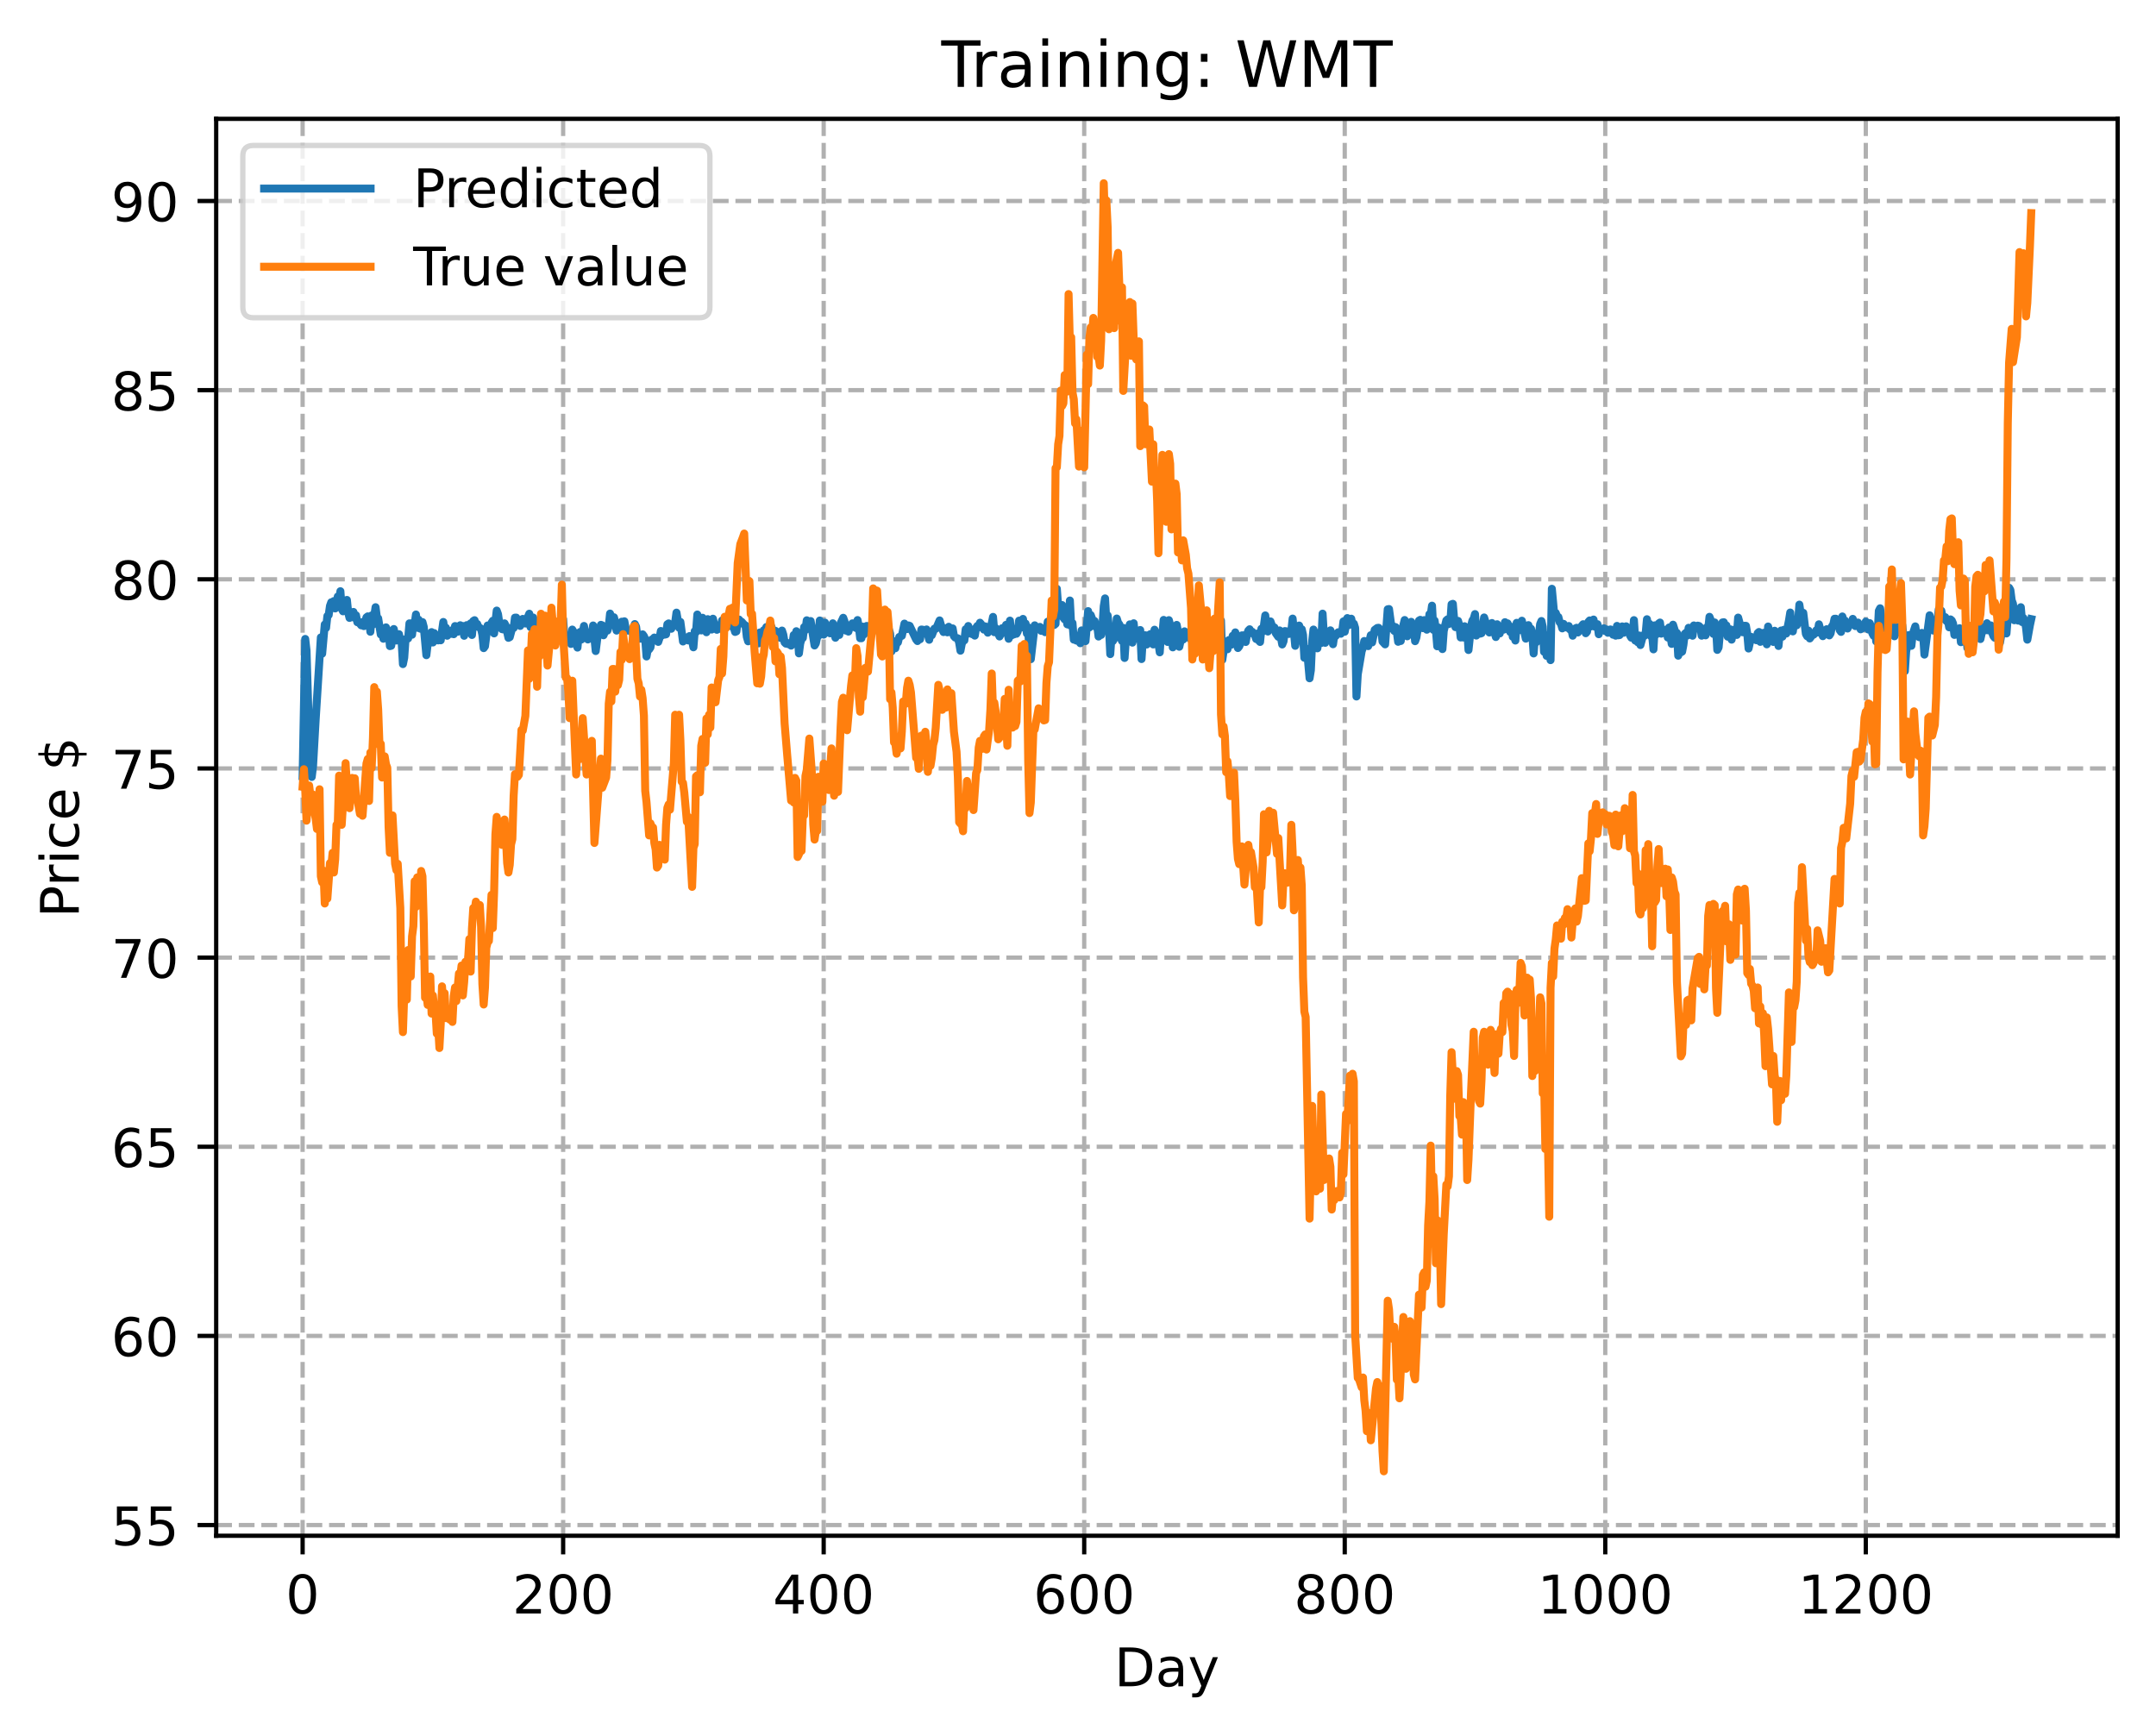 <?xml version="1.0" encoding="utf-8" standalone="no"?>
<!DOCTYPE svg PUBLIC "-//W3C//DTD SVG 1.1//EN"
  "http://www.w3.org/Graphics/SVG/1.1/DTD/svg11.dtd">
<!-- Created with matplotlib (https://matplotlib.org/) -->
<svg height="325.986pt" version="1.1" viewBox="0 0 404.923 325.986" width="404.923pt" xmlns="http://www.w3.org/2000/svg" xmlns:xlink="http://www.w3.org/1999/xlink">
 <defs>
  <style type="text/css">
*{stroke-linecap:butt;stroke-linejoin:round;}
  </style>
 </defs>
 <g id="figure_1">
  <g id="patch_1">
   <path d="M 0 325.986 
L 404.923 325.986 
L 404.923 0 
L 0 0 
z
" style="fill:#ffffff;"/>
  </g>
  <g id="axes_1">
   <g id="patch_2">
    <path d="M 40.603 288.43 
L 397.723 288.43 
L 397.723 22.318 
L 40.603 22.318 
z
" style="fill:#ffffff;"/>
   </g>
   <g id="matplotlib.axis_1">
    <g id="xtick_1">
     <g id="line2d_1">
      <path clip-path="url(#p975bc0c63a)" d="M 56.836 288.43 
L 56.836 22.318 
" style="fill:none;stroke:#b0b0b0;stroke-dasharray:2.96,1.28;stroke-dashoffset:0;stroke-width:0.8;"/>
     </g>
     <g id="line2d_2">
      <defs>
       <path d="M 0 0 
L 0 3.5 
" id="m4b255e95e9" style="stroke:#000000;stroke-width:0.8;"/>
      </defs>
      <g>
       <use style="stroke:#000000;stroke-width:0.8;" x="56.836" xlink:href="#m4b255e95e9" y="288.43"/>
      </g>
     </g>
     <g id="text_1">
      <!-- 0 -->
      <defs>
       <path d="M 31.781 66.406 
Q 24.172 66.406 20.328 58.906 
Q 16.5 51.422 16.5 36.375 
Q 16.5 21.391 20.328 13.891 
Q 24.172 6.391 31.781 6.391 
Q 39.453 6.391 43.281 13.891 
Q 47.125 21.391 47.125 36.375 
Q 47.125 51.422 43.281 58.906 
Q 39.453 66.406 31.781 66.406 
z
M 31.781 74.219 
Q 44.047 74.219 50.516 64.516 
Q 56.984 54.828 56.984 36.375 
Q 56.984 17.969 50.516 8.266 
Q 44.047 -1.422 31.781 -1.422 
Q 19.531 -1.422 13.062 8.266 
Q 6.594 17.969 6.594 36.375 
Q 6.594 54.828 13.062 64.516 
Q 19.531 74.219 31.781 74.219 
z
" id="DejaVuSans-48"/>
      </defs>
      <g transform="translate(53.655 303.029)scale(0.1 -0.1)">
       <use xlink:href="#DejaVuSans-48"/>
      </g>
     </g>
    </g>
    <g id="xtick_2">
     <g id="line2d_3">
      <path clip-path="url(#p975bc0c63a)" d="M 105.766 288.43 
L 105.766 22.318 
" style="fill:none;stroke:#b0b0b0;stroke-dasharray:2.96,1.28;stroke-dashoffset:0;stroke-width:0.8;"/>
     </g>
     <g id="line2d_4">
      <g>
       <use style="stroke:#000000;stroke-width:0.8;" x="105.766" xlink:href="#m4b255e95e9" y="288.43"/>
      </g>
     </g>
     <g id="text_2">
      <!-- 200 -->
      <defs>
       <path d="M 19.188 8.297 
L 53.609 8.297 
L 53.609 0 
L 7.328 0 
L 7.328 8.297 
Q 12.938 14.109 22.625 23.891 
Q 32.328 33.688 34.812 36.531 
Q 39.547 41.844 41.422 45.531 
Q 43.312 49.219 43.312 52.781 
Q 43.312 58.594 39.234 62.25 
Q 35.156 65.922 28.609 65.922 
Q 23.969 65.922 18.812 64.312 
Q 13.672 62.703 7.812 59.422 
L 7.812 69.391 
Q 13.766 71.781 18.938 73 
Q 24.125 74.219 28.422 74.219 
Q 39.75 74.219 46.484 68.547 
Q 53.219 62.891 53.219 53.422 
Q 53.219 48.922 51.531 44.891 
Q 49.859 40.875 45.406 35.406 
Q 44.188 33.984 37.641 27.219 
Q 31.109 20.453 19.188 8.297 
z
" id="DejaVuSans-50"/>
      </defs>
      <g transform="translate(96.223 303.029)scale(0.1 -0.1)">
       <use xlink:href="#DejaVuSans-50"/>
       <use x="63.623" xlink:href="#DejaVuSans-48"/>
       <use x="127.246" xlink:href="#DejaVuSans-48"/>
      </g>
     </g>
    </g>
    <g id="xtick_3">
     <g id="line2d_5">
      <path clip-path="url(#p975bc0c63a)" d="M 154.697 288.43 
L 154.697 22.318 
" style="fill:none;stroke:#b0b0b0;stroke-dasharray:2.96,1.28;stroke-dashoffset:0;stroke-width:0.8;"/>
     </g>
     <g id="line2d_6">
      <g>
       <use style="stroke:#000000;stroke-width:0.8;" x="154.697" xlink:href="#m4b255e95e9" y="288.43"/>
      </g>
     </g>
     <g id="text_3">
      <!-- 400 -->
      <defs>
       <path d="M 37.797 64.312 
L 12.891 25.391 
L 37.797 25.391 
z
M 35.203 72.906 
L 47.609 72.906 
L 47.609 25.391 
L 58.016 25.391 
L 58.016 17.188 
L 47.609 17.188 
L 47.609 0 
L 37.797 0 
L 37.797 17.188 
L 4.891 17.188 
L 4.891 26.703 
z
" id="DejaVuSans-52"/>
      </defs>
      <g transform="translate(145.153 303.029)scale(0.1 -0.1)">
       <use xlink:href="#DejaVuSans-52"/>
       <use x="63.623" xlink:href="#DejaVuSans-48"/>
       <use x="127.246" xlink:href="#DejaVuSans-48"/>
      </g>
     </g>
    </g>
    <g id="xtick_4">
     <g id="line2d_7">
      <path clip-path="url(#p975bc0c63a)" d="M 203.628 288.43 
L 203.628 22.318 
" style="fill:none;stroke:#b0b0b0;stroke-dasharray:2.96,1.28;stroke-dashoffset:0;stroke-width:0.8;"/>
     </g>
     <g id="line2d_8">
      <g>
       <use style="stroke:#000000;stroke-width:0.8;" x="203.628" xlink:href="#m4b255e95e9" y="288.43"/>
      </g>
     </g>
     <g id="text_4">
      <!-- 600 -->
      <defs>
       <path d="M 33.016 40.375 
Q 26.375 40.375 22.484 35.828 
Q 18.609 31.297 18.609 23.391 
Q 18.609 15.531 22.484 10.953 
Q 26.375 6.391 33.016 6.391 
Q 39.656 6.391 43.531 10.953 
Q 47.406 15.531 47.406 23.391 
Q 47.406 31.297 43.531 35.828 
Q 39.656 40.375 33.016 40.375 
z
M 52.594 71.297 
L 52.594 62.312 
Q 48.875 64.062 45.094 64.984 
Q 41.312 65.922 37.594 65.922 
Q 27.828 65.922 22.672 59.328 
Q 17.531 52.734 16.797 39.406 
Q 19.672 43.656 24.016 45.922 
Q 28.375 48.188 33.594 48.188 
Q 44.578 48.188 50.953 41.516 
Q 57.328 34.859 57.328 23.391 
Q 57.328 12.156 50.688 5.359 
Q 44.047 -1.422 33.016 -1.422 
Q 20.359 -1.422 13.672 8.266 
Q 6.984 17.969 6.984 36.375 
Q 6.984 53.656 15.188 63.938 
Q 23.391 74.219 37.203 74.219 
Q 40.922 74.219 44.703 73.484 
Q 48.484 72.75 52.594 71.297 
z
" id="DejaVuSans-54"/>
      </defs>
      <g transform="translate(194.084 303.029)scale(0.1 -0.1)">
       <use xlink:href="#DejaVuSans-54"/>
       <use x="63.623" xlink:href="#DejaVuSans-48"/>
       <use x="127.246" xlink:href="#DejaVuSans-48"/>
      </g>
     </g>
    </g>
    <g id="xtick_5">
     <g id="line2d_9">
      <path clip-path="url(#p975bc0c63a)" d="M 252.558 288.43 
L 252.558 22.318 
" style="fill:none;stroke:#b0b0b0;stroke-dasharray:2.96,1.28;stroke-dashoffset:0;stroke-width:0.8;"/>
     </g>
     <g id="line2d_10">
      <g>
       <use style="stroke:#000000;stroke-width:0.8;" x="252.558" xlink:href="#m4b255e95e9" y="288.43"/>
      </g>
     </g>
     <g id="text_5">
      <!-- 800 -->
      <defs>
       <path d="M 31.781 34.625 
Q 24.75 34.625 20.719 30.859 
Q 16.703 27.094 16.703 20.516 
Q 16.703 13.922 20.719 10.156 
Q 24.75 6.391 31.781 6.391 
Q 38.812 6.391 42.859 10.172 
Q 46.922 13.969 46.922 20.516 
Q 46.922 27.094 42.891 30.859 
Q 38.875 34.625 31.781 34.625 
z
M 21.922 38.812 
Q 15.578 40.375 12.031 44.719 
Q 8.5 49.078 8.5 55.328 
Q 8.5 64.062 14.719 69.141 
Q 20.953 74.219 31.781 74.219 
Q 42.672 74.219 48.875 69.141 
Q 55.078 64.062 55.078 55.328 
Q 55.078 49.078 51.531 44.719 
Q 48 40.375 41.703 38.812 
Q 48.828 37.156 52.797 32.312 
Q 56.781 27.484 56.781 20.516 
Q 56.781 9.906 50.312 4.234 
Q 43.844 -1.422 31.781 -1.422 
Q 19.734 -1.422 13.25 4.234 
Q 6.781 9.906 6.781 20.516 
Q 6.781 27.484 10.781 32.312 
Q 14.797 37.156 21.922 38.812 
z
M 18.312 54.391 
Q 18.312 48.734 21.844 45.562 
Q 25.391 42.391 31.781 42.391 
Q 38.141 42.391 41.719 45.562 
Q 45.312 48.734 45.312 54.391 
Q 45.312 60.062 41.719 63.234 
Q 38.141 66.406 31.781 66.406 
Q 25.391 66.406 21.844 63.234 
Q 18.312 60.062 18.312 54.391 
z
" id="DejaVuSans-56"/>
      </defs>
      <g transform="translate(243.015 303.029)scale(0.1 -0.1)">
       <use xlink:href="#DejaVuSans-56"/>
       <use x="63.623" xlink:href="#DejaVuSans-48"/>
       <use x="127.246" xlink:href="#DejaVuSans-48"/>
      </g>
     </g>
    </g>
    <g id="xtick_6">
     <g id="line2d_11">
      <path clip-path="url(#p975bc0c63a)" d="M 301.489 288.43 
L 301.489 22.318 
" style="fill:none;stroke:#b0b0b0;stroke-dasharray:2.96,1.28;stroke-dashoffset:0;stroke-width:0.8;"/>
     </g>
     <g id="line2d_12">
      <g>
       <use style="stroke:#000000;stroke-width:0.8;" x="301.489" xlink:href="#m4b255e95e9" y="288.43"/>
      </g>
     </g>
     <g id="text_6">
      <!-- 1000 -->
      <defs>
       <path d="M 12.406 8.297 
L 28.516 8.297 
L 28.516 63.922 
L 10.984 60.406 
L 10.984 69.391 
L 28.422 72.906 
L 38.281 72.906 
L 38.281 8.297 
L 54.391 8.297 
L 54.391 0 
L 12.406 0 
z
" id="DejaVuSans-49"/>
      </defs>
      <g transform="translate(288.764 303.029)scale(0.1 -0.1)">
       <use xlink:href="#DejaVuSans-49"/>
       <use x="63.623" xlink:href="#DejaVuSans-48"/>
       <use x="127.246" xlink:href="#DejaVuSans-48"/>
       <use x="190.869" xlink:href="#DejaVuSans-48"/>
      </g>
     </g>
    </g>
    <g id="xtick_7">
     <g id="line2d_13">
      <path clip-path="url(#p975bc0c63a)" d="M 350.419 288.43 
L 350.419 22.318 
" style="fill:none;stroke:#b0b0b0;stroke-dasharray:2.96,1.28;stroke-dashoffset:0;stroke-width:0.8;"/>
     </g>
     <g id="line2d_14">
      <g>
       <use style="stroke:#000000;stroke-width:0.8;" x="350.419" xlink:href="#m4b255e95e9" y="288.43"/>
      </g>
     </g>
     <g id="text_7">
      <!-- 1200 -->
      <g transform="translate(337.694 303.029)scale(0.1 -0.1)">
       <use xlink:href="#DejaVuSans-49"/>
       <use x="63.623" xlink:href="#DejaVuSans-50"/>
       <use x="127.246" xlink:href="#DejaVuSans-48"/>
       <use x="190.869" xlink:href="#DejaVuSans-48"/>
      </g>
     </g>
    </g>
    <g id="text_8">
     <!-- Day -->
     <defs>
      <path d="M 19.672 64.797 
L 19.672 8.109 
L 31.594 8.109 
Q 46.688 8.109 53.688 14.938 
Q 60.688 21.781 60.688 36.531 
Q 60.688 51.172 53.688 57.984 
Q 46.688 64.797 31.594 64.797 
z
M 9.812 72.906 
L 30.078 72.906 
Q 51.266 72.906 61.172 64.094 
Q 71.094 55.281 71.094 36.531 
Q 71.094 17.672 61.125 8.828 
Q 51.172 0 30.078 0 
L 9.812 0 
z
" id="DejaVuSans-68"/>
      <path d="M 34.281 27.484 
Q 23.391 27.484 19.188 25 
Q 14.984 22.516 14.984 16.5 
Q 14.984 11.719 18.141 8.906 
Q 21.297 6.109 26.703 6.109 
Q 34.188 6.109 38.703 11.406 
Q 43.219 16.703 43.219 25.484 
L 43.219 27.484 
z
M 52.203 31.203 
L 52.203 0 
L 43.219 0 
L 43.219 8.297 
Q 40.141 3.328 35.547 0.953 
Q 30.953 -1.422 24.312 -1.422 
Q 15.922 -1.422 10.953 3.297 
Q 6 8.016 6 15.922 
Q 6 25.141 12.172 29.828 
Q 18.359 34.516 30.609 34.516 
L 43.219 34.516 
L 43.219 35.406 
Q 43.219 41.609 39.141 45 
Q 35.062 48.391 27.688 48.391 
Q 23 48.391 18.547 47.266 
Q 14.109 46.141 10.016 43.891 
L 10.016 52.203 
Q 14.938 54.109 19.578 55.047 
Q 24.219 56 28.609 56 
Q 40.484 56 46.344 49.844 
Q 52.203 43.703 52.203 31.203 
z
" id="DejaVuSans-97"/>
      <path d="M 32.172 -5.078 
Q 28.375 -14.844 24.75 -17.812 
Q 21.141 -20.797 15.094 -20.797 
L 7.906 -20.797 
L 7.906 -13.281 
L 13.188 -13.281 
Q 16.891 -13.281 18.938 -11.516 
Q 21 -9.766 23.484 -3.219 
L 25.094 0.875 
L 2.984 54.688 
L 12.5 54.688 
L 29.594 11.922 
L 46.688 54.688 
L 56.203 54.688 
z
" id="DejaVuSans-121"/>
     </defs>
     <g transform="translate(209.29 316.707)scale(0.1 -0.1)">
      <use xlink:href="#DejaVuSans-68"/>
      <use x="77.002" xlink:href="#DejaVuSans-97"/>
      <use x="138.281" xlink:href="#DejaVuSans-121"/>
     </g>
    </g>
   </g>
   <g id="matplotlib.axis_2">
    <g id="ytick_1">
     <g id="line2d_15">
      <path clip-path="url(#p975bc0c63a)" d="M 40.603 286.423 
L 397.723 286.423 
" style="fill:none;stroke:#b0b0b0;stroke-dasharray:2.96,1.28;stroke-dashoffset:0;stroke-width:0.8;"/>
     </g>
     <g id="line2d_16">
      <defs>
       <path d="M 0 0 
L -3.5 0 
" id="mad8311b1cd" style="stroke:#000000;stroke-width:0.8;"/>
      </defs>
      <g>
       <use style="stroke:#000000;stroke-width:0.8;" x="40.603" xlink:href="#mad8311b1cd" y="286.423"/>
      </g>
     </g>
     <g id="text_9">
      <!-- 55 -->
      <defs>
       <path d="M 10.797 72.906 
L 49.516 72.906 
L 49.516 64.594 
L 19.828 64.594 
L 19.828 46.734 
Q 21.969 47.469 24.109 47.828 
Q 26.266 48.188 28.422 48.188 
Q 40.625 48.188 47.75 41.5 
Q 54.891 34.812 54.891 23.391 
Q 54.891 11.625 47.562 5.094 
Q 40.234 -1.422 26.906 -1.422 
Q 22.312 -1.422 17.547 -0.641 
Q 12.797 0.141 7.719 1.703 
L 7.719 11.625 
Q 12.109 9.234 16.797 8.062 
Q 21.484 6.891 26.703 6.891 
Q 35.156 6.891 40.078 11.328 
Q 45.016 15.766 45.016 23.391 
Q 45.016 31 40.078 35.438 
Q 35.156 39.891 26.703 39.891 
Q 22.75 39.891 18.812 39.016 
Q 14.891 38.141 10.797 36.281 
z
" id="DejaVuSans-53"/>
      </defs>
      <g transform="translate(20.878 290.222)scale(0.1 -0.1)">
       <use xlink:href="#DejaVuSans-53"/>
       <use x="63.623" xlink:href="#DejaVuSans-53"/>
      </g>
     </g>
    </g>
    <g id="ytick_2">
     <g id="line2d_17">
      <path clip-path="url(#p975bc0c63a)" d="M 40.603 250.899 
L 397.723 250.899 
" style="fill:none;stroke:#b0b0b0;stroke-dasharray:2.96,1.28;stroke-dashoffset:0;stroke-width:0.8;"/>
     </g>
     <g id="line2d_18">
      <g>
       <use style="stroke:#000000;stroke-width:0.8;" x="40.603" xlink:href="#mad8311b1cd" y="250.899"/>
      </g>
     </g>
     <g id="text_10">
      <!-- 60 -->
      <g transform="translate(20.878 254.698)scale(0.1 -0.1)">
       <use xlink:href="#DejaVuSans-54"/>
       <use x="63.623" xlink:href="#DejaVuSans-48"/>
      </g>
     </g>
    </g>
    <g id="ytick_3">
     <g id="line2d_19">
      <path clip-path="url(#p975bc0c63a)" d="M 40.603 215.375 
L 397.723 215.375 
" style="fill:none;stroke:#b0b0b0;stroke-dasharray:2.96,1.28;stroke-dashoffset:0;stroke-width:0.8;"/>
     </g>
     <g id="line2d_20">
      <g>
       <use style="stroke:#000000;stroke-width:0.8;" x="40.603" xlink:href="#mad8311b1cd" y="215.375"/>
      </g>
     </g>
     <g id="text_11">
      <!-- 65 -->
      <g transform="translate(20.878 219.174)scale(0.1 -0.1)">
       <use xlink:href="#DejaVuSans-54"/>
       <use x="63.623" xlink:href="#DejaVuSans-53"/>
      </g>
     </g>
    </g>
    <g id="ytick_4">
     <g id="line2d_21">
      <path clip-path="url(#p975bc0c63a)" d="M 40.603 179.85 
L 397.723 179.85 
" style="fill:none;stroke:#b0b0b0;stroke-dasharray:2.96,1.28;stroke-dashoffset:0;stroke-width:0.8;"/>
     </g>
     <g id="line2d_22">
      <g>
       <use style="stroke:#000000;stroke-width:0.8;" x="40.603" xlink:href="#mad8311b1cd" y="179.85"/>
      </g>
     </g>
     <g id="text_12">
      <!-- 70 -->
      <defs>
       <path d="M 8.203 72.906 
L 55.078 72.906 
L 55.078 68.703 
L 28.609 0 
L 18.312 0 
L 43.219 64.594 
L 8.203 64.594 
z
" id="DejaVuSans-55"/>
      </defs>
      <g transform="translate(20.878 183.65)scale(0.1 -0.1)">
       <use xlink:href="#DejaVuSans-55"/>
       <use x="63.623" xlink:href="#DejaVuSans-48"/>
      </g>
     </g>
    </g>
    <g id="ytick_5">
     <g id="line2d_23">
      <path clip-path="url(#p975bc0c63a)" d="M 40.603 144.326 
L 397.723 144.326 
" style="fill:none;stroke:#b0b0b0;stroke-dasharray:2.96,1.28;stroke-dashoffset:0;stroke-width:0.8;"/>
     </g>
     <g id="line2d_24">
      <g>
       <use style="stroke:#000000;stroke-width:0.8;" x="40.603" xlink:href="#mad8311b1cd" y="144.326"/>
      </g>
     </g>
     <g id="text_13">
      <!-- 75 -->
      <g transform="translate(20.878 148.125)scale(0.1 -0.1)">
       <use xlink:href="#DejaVuSans-55"/>
       <use x="63.623" xlink:href="#DejaVuSans-53"/>
      </g>
     </g>
    </g>
    <g id="ytick_6">
     <g id="line2d_25">
      <path clip-path="url(#p975bc0c63a)" d="M 40.603 108.802 
L 397.723 108.802 
" style="fill:none;stroke:#b0b0b0;stroke-dasharray:2.96,1.28;stroke-dashoffset:0;stroke-width:0.8;"/>
     </g>
     <g id="line2d_26">
      <g>
       <use style="stroke:#000000;stroke-width:0.8;" x="40.603" xlink:href="#mad8311b1cd" y="108.802"/>
      </g>
     </g>
     <g id="text_14">
      <!-- 80 -->
      <g transform="translate(20.878 112.601)scale(0.1 -0.1)">
       <use xlink:href="#DejaVuSans-56"/>
       <use x="63.623" xlink:href="#DejaVuSans-48"/>
      </g>
     </g>
    </g>
    <g id="ytick_7">
     <g id="line2d_27">
      <path clip-path="url(#p975bc0c63a)" d="M 40.603 73.278 
L 397.723 73.278 
" style="fill:none;stroke:#b0b0b0;stroke-dasharray:2.96,1.28;stroke-dashoffset:0;stroke-width:0.8;"/>
     </g>
     <g id="line2d_28">
      <g>
       <use style="stroke:#000000;stroke-width:0.8;" x="40.603" xlink:href="#mad8311b1cd" y="73.278"/>
      </g>
     </g>
     <g id="text_15">
      <!-- 85 -->
      <g transform="translate(20.878 77.077)scale(0.1 -0.1)">
       <use xlink:href="#DejaVuSans-56"/>
       <use x="63.623" xlink:href="#DejaVuSans-53"/>
      </g>
     </g>
    </g>
    <g id="ytick_8">
     <g id="line2d_29">
      <path clip-path="url(#p975bc0c63a)" d="M 40.603 37.753 
L 397.723 37.753 
" style="fill:none;stroke:#b0b0b0;stroke-dasharray:2.96,1.28;stroke-dashoffset:0;stroke-width:0.8;"/>
     </g>
     <g id="line2d_30">
      <g>
       <use style="stroke:#000000;stroke-width:0.8;" x="40.603" xlink:href="#mad8311b1cd" y="37.753"/>
      </g>
     </g>
     <g id="text_16">
      <!-- 90 -->
      <defs>
       <path d="M 10.984 1.516 
L 10.984 10.5 
Q 14.703 8.734 18.5 7.812 
Q 22.312 6.891 25.984 6.891 
Q 35.75 6.891 40.891 13.453 
Q 46.047 20.016 46.781 33.406 
Q 43.953 29.203 39.594 26.953 
Q 35.25 24.703 29.984 24.703 
Q 19.047 24.703 12.672 31.312 
Q 6.297 37.938 6.297 49.422 
Q 6.297 60.641 12.938 67.422 
Q 19.578 74.219 30.609 74.219 
Q 43.266 74.219 49.922 64.516 
Q 56.594 54.828 56.594 36.375 
Q 56.594 19.141 48.406 8.859 
Q 40.234 -1.422 26.422 -1.422 
Q 22.703 -1.422 18.891 -0.688 
Q 15.094 0.047 10.984 1.516 
z
M 30.609 32.422 
Q 37.25 32.422 41.125 36.953 
Q 45.016 41.5 45.016 49.422 
Q 45.016 57.281 41.125 61.844 
Q 37.25 66.406 30.609 66.406 
Q 23.969 66.406 20.094 61.844 
Q 16.219 57.281 16.219 49.422 
Q 16.219 41.5 20.094 36.953 
Q 23.969 32.422 30.609 32.422 
z
" id="DejaVuSans-57"/>
      </defs>
      <g transform="translate(20.878 41.553)scale(0.1 -0.1)">
       <use xlink:href="#DejaVuSans-57"/>
       <use x="63.623" xlink:href="#DejaVuSans-48"/>
      </g>
     </g>
    </g>
    <g id="text_17">
     <!-- Price $ -->
     <defs>
      <path d="M 19.672 64.797 
L 19.672 37.406 
L 32.078 37.406 
Q 38.969 37.406 42.719 40.969 
Q 46.484 44.531 46.484 51.125 
Q 46.484 57.672 42.719 61.234 
Q 38.969 64.797 32.078 64.797 
z
M 9.812 72.906 
L 32.078 72.906 
Q 44.344 72.906 50.609 67.359 
Q 56.891 61.812 56.891 51.125 
Q 56.891 40.328 50.609 34.812 
Q 44.344 29.297 32.078 29.297 
L 19.672 29.297 
L 19.672 0 
L 9.812 0 
z
" id="DejaVuSans-80"/>
      <path d="M 41.109 46.297 
Q 39.594 47.172 37.812 47.578 
Q 36.031 48 33.891 48 
Q 26.266 48 22.188 43.047 
Q 18.109 38.094 18.109 28.812 
L 18.109 0 
L 9.078 0 
L 9.078 54.688 
L 18.109 54.688 
L 18.109 46.188 
Q 20.953 51.172 25.484 53.578 
Q 30.031 56 36.531 56 
Q 37.453 56 38.578 55.875 
Q 39.703 55.766 41.062 55.516 
z
" id="DejaVuSans-114"/>
      <path d="M 9.422 54.688 
L 18.406 54.688 
L 18.406 0 
L 9.422 0 
z
M 9.422 75.984 
L 18.406 75.984 
L 18.406 64.594 
L 9.422 64.594 
z
" id="DejaVuSans-105"/>
      <path d="M 48.781 52.594 
L 48.781 44.188 
Q 44.969 46.297 41.141 47.344 
Q 37.312 48.391 33.406 48.391 
Q 24.656 48.391 19.812 42.844 
Q 14.984 37.312 14.984 27.297 
Q 14.984 17.281 19.812 11.734 
Q 24.656 6.203 33.406 6.203 
Q 37.312 6.203 41.141 7.25 
Q 44.969 8.297 48.781 10.406 
L 48.781 2.094 
Q 45.016 0.344 40.984 -0.531 
Q 36.969 -1.422 32.422 -1.422 
Q 20.062 -1.422 12.781 6.344 
Q 5.516 14.109 5.516 27.297 
Q 5.516 40.672 12.859 48.328 
Q 20.219 56 33.016 56 
Q 37.156 56 41.109 55.141 
Q 45.062 54.297 48.781 52.594 
z
" id="DejaVuSans-99"/>
      <path d="M 56.203 29.594 
L 56.203 25.203 
L 14.891 25.203 
Q 15.484 15.922 20.484 11.062 
Q 25.484 6.203 34.422 6.203 
Q 39.594 6.203 44.453 7.469 
Q 49.312 8.734 54.109 11.281 
L 54.109 2.781 
Q 49.266 0.734 44.188 -0.344 
Q 39.109 -1.422 33.891 -1.422 
Q 20.797 -1.422 13.156 6.188 
Q 5.516 13.812 5.516 26.812 
Q 5.516 40.234 12.766 48.109 
Q 20.016 56 32.328 56 
Q 43.359 56 49.781 48.891 
Q 56.203 41.797 56.203 29.594 
z
M 47.219 32.234 
Q 47.125 39.594 43.094 43.984 
Q 39.062 48.391 32.422 48.391 
Q 24.906 48.391 20.391 44.141 
Q 15.875 39.891 15.188 32.172 
z
" id="DejaVuSans-101"/>
      <path id="DejaVuSans-32"/>
      <path d="M 33.797 -14.703 
L 28.906 -14.703 
L 28.859 0 
Q 23.734 0.094 18.609 1.188 
Q 13.484 2.297 8.297 4.5 
L 8.297 13.281 
Q 13.281 10.156 18.375 8.562 
Q 23.484 6.984 28.906 6.938 
L 28.906 29.203 
Q 18.109 30.953 13.203 35.156 
Q 8.297 39.359 8.297 46.688 
Q 8.297 54.641 13.625 59.219 
Q 18.953 63.812 28.906 64.5 
L 28.906 75.984 
L 33.797 75.984 
L 33.797 64.656 
Q 38.328 64.453 42.578 63.688 
Q 46.828 62.938 50.875 61.625 
L 50.875 53.078 
Q 46.828 55.125 42.547 56.25 
Q 38.281 57.375 33.797 57.562 
L 33.797 36.719 
Q 44.875 35.016 50.094 30.609 
Q 55.328 26.219 55.328 18.609 
Q 55.328 10.359 49.781 5.594 
Q 44.234 0.828 33.797 0.094 
z
M 28.906 37.594 
L 28.906 57.625 
Q 23.25 56.984 20.266 54.391 
Q 17.281 51.812 17.281 47.516 
Q 17.281 43.312 20.031 40.969 
Q 22.797 38.625 28.906 37.594 
z
M 33.797 28.219 
L 33.797 7.078 
Q 39.984 7.906 43.141 10.594 
Q 46.297 13.281 46.297 17.672 
Q 46.297 21.969 43.281 24.5 
Q 40.281 27.047 33.797 28.219 
z
" id="DejaVuSans-36"/>
     </defs>
     <g transform="translate(14.798 172.342)rotate(-90)scale(0.1 -0.1)">
      <use xlink:href="#DejaVuSans-80"/>
      <use x="58.553" xlink:href="#DejaVuSans-114"/>
      <use x="99.666" xlink:href="#DejaVuSans-105"/>
      <use x="127.449" xlink:href="#DejaVuSans-99"/>
      <use x="182.43" xlink:href="#DejaVuSans-101"/>
      <use x="243.953" xlink:href="#DejaVuSans-32"/>
      <use x="275.74" xlink:href="#DejaVuSans-36"/>
     </g>
    </g>
   </g>
   <g id="line2d_31">
    <path clip-path="url(#p975bc0c63a)" d="M 56.836 145.758 
L 57.325 120.003 
L 57.57 122.187 
L 58.059 138.562 
L 58.304 143.743 
L 58.548 145.922 
L 58.793 143.905 
L 59.282 135.209 
L 60.261 119.712 
L 60.506 122.772 
L 60.995 117.281 
L 61.24 117.935 
L 61.484 115.697 
L 61.729 115.517 
L 61.974 113.795 
L 62.218 113.115 
L 62.463 113.545 
L 62.708 112.886 
L 62.952 114.274 
L 63.197 113.408 
L 63.441 112.03 
L 63.686 112.92 
L 63.931 111.038 
L 64.175 114.34 
L 64.42 114.81 
L 64.665 113.757 
L 64.909 114.353 
L 65.154 112.677 
L 65.399 115.055 
L 65.643 116.052 
L 65.888 115.946 
L 66.133 115.199 
L 66.377 114.93 
L 66.622 116.046 
L 66.867 115.555 
L 67.111 116.86 
L 67.356 116.829 
L 67.845 117.444 
L 68.09 116.83 
L 68.335 117.587 
L 68.824 115.957 
L 69.069 115.764 
L 69.313 116.144 
L 69.558 118.655 
L 69.802 115.586 
L 70.047 117.304 
L 70.536 114.041 
L 70.781 115.93 
L 71.026 116.128 
L 71.515 119.17 
L 71.76 118.432 
L 72.004 119.965 
L 72.494 117.826 
L 72.738 118.465 
L 72.983 118.491 
L 73.228 121.347 
L 73.472 121.279 
L 73.962 118.139 
L 74.206 119.645 
L 74.451 120.3 
L 74.696 119.893 
L 74.94 119.108 
L 75.185 120.253 
L 75.429 120.506 
L 75.674 124.726 
L 75.919 123.523 
L 76.163 120.048 
L 76.408 120.036 
L 76.653 119.905 
L 76.897 117.073 
L 77.142 118.474 
L 77.387 119.215 
L 77.631 116.905 
L 77.876 117.176 
L 78.121 115.41 
L 78.365 117.905 
L 78.61 116.375 
L 78.855 118.044 
L 79.099 118.106 
L 79.344 116.835 
L 79.589 117.745 
L 80.078 123.053 
L 80.323 120.964 
L 80.567 120.862 
L 80.812 119.317 
L 81.056 118.719 
L 81.301 120.667 
L 81.546 118.902 
L 81.79 119.636 
L 82.035 119.416 
L 82.28 120.276 
L 82.524 119.268 
L 82.769 120.257 
L 83.258 116.814 
L 83.503 118.478 
L 83.748 117.898 
L 83.992 119.402 
L 84.237 118.605 
L 84.482 118.683 
L 84.726 119.046 
L 84.971 118.342 
L 85.216 119.113 
L 85.46 117.585 
L 85.705 117.636 
L 85.95 118.652 
L 86.439 117.428 
L 86.684 118.025 
L 86.928 117.57 
L 87.173 119.409 
L 87.662 117.408 
L 87.907 118.156 
L 88.151 117.843 
L 88.396 117.071 
L 88.641 119.258 
L 88.885 116.636 
L 89.13 116.482 
L 89.375 117.369 
L 89.619 117.177 
L 89.864 117.748 
L 90.353 118.071 
L 90.598 119.245 
L 90.843 121.728 
L 91.087 121.377 
L 91.577 117.474 
L 92.066 118.077 
L 92.311 116.972 
L 92.555 116.588 
L 92.8 118.961 
L 93.289 114.674 
L 93.534 115.351 
L 93.778 116.995 
L 94.023 117.375 
L 94.268 118.158 
L 94.512 118.213 
L 94.757 117.076 
L 95.002 117.547 
L 95.491 119.793 
L 95.736 119.662 
L 96.225 117.83 
L 96.47 117.944 
L 96.714 116.004 
L 96.959 115.994 
L 97.204 117.022 
L 97.693 117.559 
L 97.938 116.678 
L 98.182 116.237 
L 98.427 117.063 
L 98.916 117.116 
L 99.161 115.835 
L 99.405 115.264 
L 99.65 117.793 
L 100.139 115.98 
L 100.384 117.045 
L 100.629 116.985 
L 100.873 117.737 
L 101.118 120.398 
L 101.363 117.279 
L 101.607 118.536 
L 101.852 116.325 
L 102.097 119.26 
L 102.341 117.548 
L 102.586 117.245 
L 103.075 119.87 
L 103.565 117.939 
L 103.809 116.751 
L 104.054 118.287 
L 104.299 118.222 
L 104.543 119.382 
L 105.032 117.746 
L 105.277 118.857 
L 105.522 118.124 
L 105.766 116.289 
L 106.011 119.813 
L 106.5 120.427 
L 106.745 119.778 
L 106.99 120.134 
L 107.234 120.941 
L 107.479 118.24 
L 107.724 118.648 
L 107.968 120.74 
L 108.213 120.962 
L 108.458 121.628 
L 108.702 118.962 
L 108.947 118.694 
L 109.192 120.109 
L 109.681 117.561 
L 109.926 119.193 
L 110.17 119.816 
L 110.415 120.1 
L 110.66 119.263 
L 110.904 119.393 
L 111.149 119.01 
L 111.393 117.473 
L 111.883 122.275 
L 112.372 118.403 
L 112.617 118.405 
L 112.861 117.351 
L 113.106 117.449 
L 113.351 119.312 
L 113.595 118.683 
L 113.84 118.45 
L 114.085 118.435 
L 114.329 117.65 
L 114.574 115.236 
L 114.819 116.03 
L 115.063 117.317 
L 115.308 115.931 
L 115.553 116.879 
L 115.797 118.436 
L 116.042 117.591 
L 116.287 118.235 
L 116.531 117.978 
L 116.776 116.76 
L 117.02 117.86 
L 117.265 116.689 
L 117.51 117.985 
L 117.754 118.431 
L 118.244 118.412 
L 118.488 118.618 
L 118.733 118.46 
L 118.978 117.962 
L 119.222 117.209 
L 119.467 117.704 
L 119.712 119.634 
L 119.956 119.98 
L 120.201 119.634 
L 120.446 119.959 
L 120.69 119.137 
L 120.935 119.467 
L 121.18 120.045 
L 121.424 123.295 
L 121.669 121.961 
L 121.914 121.965 
L 122.158 121.598 
L 122.403 120.123 
L 122.648 120.049 
L 122.892 119.739 
L 123.137 120.259 
L 123.381 120.053 
L 123.626 120.557 
L 123.871 119.823 
L 124.115 118.51 
L 124.36 119.327 
L 124.605 118.648 
L 124.849 119.189 
L 125.094 119.133 
L 125.339 117.248 
L 125.583 117.083 
L 126.073 118.092 
L 126.317 117.327 
L 126.807 116.869 
L 127.051 115.059 
L 127.541 117.904 
L 127.785 116.803 
L 128.275 120.483 
L 128.519 119.621 
L 128.764 119.784 
L 129.253 120.282 
L 129.498 119.464 
L 129.742 120.343 
L 129.987 120.395 
L 130.232 121.573 
L 130.476 118.543 
L 130.721 118.727 
L 130.966 115.415 
L 131.455 117.615 
L 131.7 118.406 
L 131.944 116.022 
L 132.434 117.433 
L 132.678 118.746 
L 132.923 116.284 
L 133.168 118.034 
L 133.412 117.056 
L 133.657 118.237 
L 133.902 116.202 
L 134.146 117.301 
L 134.636 118.284 
L 134.88 117.668 
L 135.125 117.493 
L 135.369 117.677 
L 135.614 116.534 
L 135.859 118.519 
L 136.103 117.454 
L 136.348 115.887 
L 136.593 117.492 
L 136.837 117.309 
L 137.327 117.419 
L 137.571 117.737 
L 137.816 117.868 
L 138.061 118.689 
L 138.305 118.585 
L 138.55 116.746 
L 138.795 116.36 
L 139.039 116.679 
L 139.284 116.777 
L 139.773 117.331 
L 140.018 117.464 
L 140.263 119.617 
L 140.507 120.446 
L 140.752 118.692 
L 140.996 118.775 
L 141.241 120.372 
L 141.486 119.582 
L 141.73 120.419 
L 141.975 120.537 
L 142.22 120.525 
L 142.464 120.837 
L 142.709 118.791 
L 142.954 120.313 
L 143.443 118.365 
L 143.688 118.337 
L 143.932 117.766 
L 144.177 117.978 
L 144.422 117.88 
L 144.666 118.01 
L 144.911 117.767 
L 145.4 119.29 
L 145.645 118.487 
L 145.89 119.748 
L 146.134 118.742 
L 146.379 118.87 
L 146.624 119.825 
L 146.868 118.429 
L 147.113 119.19 
L 147.357 120.65 
L 147.602 120.886 
L 147.847 120.745 
L 148.091 120.996 
L 148.336 120.959 
L 148.581 121.254 
L 148.825 120.915 
L 149.07 119.262 
L 149.315 120.383 
L 149.559 118.549 
L 149.804 118.944 
L 150.049 122.712 
L 150.293 120.846 
L 150.538 120.004 
L 150.783 119.818 
L 151.027 117.775 
L 151.272 118.328 
L 151.517 116.501 
L 151.761 117.128 
L 152.251 116.64 
L 152.984 121.228 
L 153.229 120.816 
L 153.474 119.627 
L 153.718 119.432 
L 153.963 116.541 
L 154.208 117.997 
L 154.452 117.859 
L 154.697 119.192 
L 154.942 116.936 
L 155.186 118.318 
L 155.431 118.142 
L 155.676 118.838 
L 155.92 118.945 
L 156.41 117.062 
L 156.899 119.777 
L 157.144 118.466 
L 157.388 118.442 
L 157.633 119.252 
L 157.878 117.063 
L 158.367 116.027 
L 158.612 116.72 
L 158.856 118.442 
L 159.101 118.404 
L 159.345 118.621 
L 159.59 117.747 
L 160.079 117.078 
L 160.324 117.074 
L 160.569 117.832 
L 160.813 117.957 
L 161.058 116.455 
L 161.303 117.674 
L 161.547 119.868 
L 161.792 119.867 
L 162.037 117.688 
L 162.281 119.14 
L 162.771 117.564 
L 163.015 118.092 
L 163.26 118.276 
L 163.505 117.425 
L 163.749 117.369 
L 163.994 117.191 
L 164.239 115.51 
L 164.483 116.854 
L 164.972 117.551 
L 165.217 118.87 
L 165.706 120.197 
L 165.951 119.625 
L 166.196 117.93 
L 166.44 117.383 
L 166.685 117.979 
L 166.93 118.145 
L 167.174 118.998 
L 167.419 122.36 
L 167.664 120.361 
L 167.908 120.672 
L 168.153 121.752 
L 168.398 120.682 
L 168.642 120.645 
L 168.887 119.633 
L 169.376 119.417 
L 169.866 117.12 
L 170.11 117.828 
L 170.355 118.152 
L 170.6 117.465 
L 170.844 117.543 
L 172.067 120.103 
L 172.312 120.399 
L 172.557 119.654 
L 172.801 120.061 
L 173.046 118.235 
L 173.291 118.261 
L 173.535 118.798 
L 174.025 118.219 
L 174.514 120.159 
L 174.759 118.69 
L 175.003 119.31 
L 175.493 118.071 
L 175.737 118.091 
L 175.982 117.677 
L 176.471 116.521 
L 176.96 118.209 
L 177.205 118.71 
L 177.45 118.01 
L 177.694 118.196 
L 177.939 118.766 
L 178.184 117.715 
L 178.428 118.69 
L 178.673 118.797 
L 178.918 118.02 
L 179.162 119.481 
L 179.407 119.747 
L 179.896 119.884 
L 180.141 120.702 
L 180.386 122.208 
L 180.63 120.931 
L 180.875 120.304 
L 181.12 120.27 
L 181.364 118.179 
L 181.609 119.087 
L 181.854 117.57 
L 182.098 118.69 
L 182.588 119.106 
L 182.832 118.234 
L 183.077 119.379 
L 183.321 117.91 
L 183.566 117.551 
L 183.811 117.822 
L 184.055 116.951 
L 184.3 117.239 
L 184.789 118.25 
L 185.034 117.639 
L 185.279 117.881 
L 185.523 118.825 
L 185.768 118.138 
L 186.013 117.825 
L 186.257 117.068 
L 186.502 115.861 
L 186.747 118.735 
L 186.991 117.964 
L 187.725 119.539 
L 187.97 119.076 
L 188.215 117.983 
L 188.459 118.462 
L 188.704 118.514 
L 188.948 117.353 
L 189.438 119.97 
L 189.682 116.559 
L 189.927 119.38 
L 190.172 118.175 
L 190.416 119.156 
L 190.661 118.132 
L 190.906 119.03 
L 191.15 118.591 
L 191.395 116.566 
L 191.64 117.407 
L 191.884 117.837 
L 192.129 116.238 
L 192.374 117.866 
L 192.618 117.113 
L 192.863 118.985 
L 193.108 117.821 
L 193.352 123.391 
L 193.597 123.804 
L 194.331 117.442 
L 194.575 118.085 
L 194.82 117.855 
L 195.065 117.895 
L 195.309 117.737 
L 195.554 118.488 
L 196.043 118.307 
L 196.288 118.733 
L 196.533 118.609 
L 196.777 116.753 
L 197.022 116.734 
L 197.267 117.174 
L 197.511 115.774 
L 197.756 115.56 
L 198.001 117.377 
L 198.245 117.165 
L 198.49 110.583 
L 198.735 113.869 
L 198.979 113.995 
L 199.224 114.917 
L 199.469 113.632 
L 199.713 116.008 
L 199.958 116.334 
L 200.203 115.432 
L 200.447 117.258 
L 200.692 117.319 
L 200.936 112.784 
L 201.181 117.565 
L 201.426 117.019 
L 201.67 120.133 
L 201.915 119.495 
L 202.16 120.31 
L 202.404 119.381 
L 202.649 120.434 
L 202.894 120.805 
L 203.138 118.397 
L 203.383 118.761 
L 203.628 118.486 
L 203.872 120.414 
L 204.362 114.775 
L 204.606 117.845 
L 204.851 115.512 
L 205.096 116.166 
L 205.34 117.318 
L 205.585 116.636 
L 205.83 117.765 
L 206.074 117.569 
L 206.319 119.55 
L 206.563 118.91 
L 206.808 119.249 
L 207.053 117.718 
L 207.297 113.856 
L 207.542 112.385 
L 207.787 116.758 
L 208.031 115.592 
L 208.276 117.846 
L 208.521 122.849 
L 208.765 119.275 
L 209.01 120.403 
L 209.499 119.572 
L 209.744 116.166 
L 209.989 116.971 
L 210.233 117.274 
L 210.478 119.727 
L 210.723 120.379 
L 210.967 117.925 
L 211.212 123.575 
L 211.457 119.967 
L 211.946 118.14 
L 212.191 117.261 
L 212.435 117.755 
L 212.68 120.694 
L 212.924 117.058 
L 213.169 119.687 
L 213.414 119.956 
L 213.903 118.999 
L 214.148 118.326 
L 214.392 123.779 
L 214.637 120.015 
L 214.882 119.296 
L 215.126 119.313 
L 215.371 121.048 
L 215.616 119.658 
L 215.86 119.218 
L 216.105 119.076 
L 216.594 121.035 
L 216.839 118.268 
L 217.084 120.553 
L 217.328 119.208 
L 217.818 122.518 
L 218.062 118.741 
L 218.307 119.119 
L 218.551 116.43 
L 218.796 118.768 
L 219.041 118.719 
L 219.285 120.566 
L 219.53 116.472 
L 220.019 118.323 
L 220.264 121.584 
L 220.509 119.124 
L 220.753 120.164 
L 220.998 117.364 
L 221.243 118.619 
L 221.487 121.472 
L 221.977 119.243 
L 222.221 120.108 
L 222.466 118.574 
L 222.711 119.132 
L 222.955 119.32 
L 223.2 119.762 
L 223.445 119.613 
L 223.934 120.52 
L 224.179 122.443 
L 224.423 120.496 
L 224.668 120.3 
L 225.402 117.026 
L 225.646 118.596 
L 225.891 118.981 
L 226.136 121.098 
L 226.625 118.421 
L 226.87 117.583 
L 227.114 120.06 
L 227.359 120.256 
L 227.848 118.03 
L 228.093 119.186 
L 228.338 117.292 
L 228.582 119.437 
L 228.827 117.914 
L 229.316 116.545 
L 229.561 123.934 
L 230.05 120.721 
L 230.295 120.714 
L 230.539 121.938 
L 230.784 120.223 
L 231.273 121.08 
L 231.518 119.407 
L 231.763 119.766 
L 232.007 118.77 
L 232.497 121.707 
L 232.741 121.397 
L 232.986 120.79 
L 233.231 119.333 
L 233.475 119.325 
L 233.72 120.163 
L 233.965 120.572 
L 234.209 119.119 
L 234.454 118.436 
L 234.699 118.184 
L 234.943 118.872 
L 235.188 118.655 
L 235.433 119.086 
L 235.677 119.258 
L 235.922 120.013 
L 236.167 118.984 
L 236.411 120.3 
L 236.656 120.569 
L 236.9 118.097 
L 237.145 118.602 
L 237.39 117.378 
L 237.634 115.581 
L 237.879 118.196 
L 238.124 118.608 
L 238.368 117.845 
L 238.613 116.709 
L 239.102 118.116 
L 239.347 117.835 
L 239.592 118.9 
L 240.081 119.599 
L 240.326 118.403 
L 240.815 121.04 
L 241.06 120.451 
L 241.304 118.525 
L 241.549 118.556 
L 242.038 119.067 
L 242.283 118.516 
L 242.527 118.479 
L 242.772 116.177 
L 243.261 121.294 
L 243.751 118.532 
L 243.995 117.488 
L 244.24 118.905 
L 244.485 118.175 
L 244.729 119.255 
L 244.974 123.541 
L 245.219 123.145 
L 245.463 121.869 
L 245.953 127.391 
L 246.197 125.865 
L 246.442 120.399 
L 246.687 118.236 
L 246.931 121.068 
L 247.176 120.563 
L 247.421 121.764 
L 247.665 119.518 
L 247.91 118.744 
L 248.155 120.765 
L 248.399 115.25 
L 248.644 119.374 
L 248.888 120.729 
L 249.133 118.831 
L 249.378 119.649 
L 249.622 119.21 
L 249.867 118.385 
L 250.112 119.007 
L 250.356 120.995 
L 250.601 119.279 
L 250.846 119.471 
L 251.335 118.745 
L 251.824 119.028 
L 252.069 118.665 
L 252.314 116.707 
L 252.558 118.651 
L 253.048 116.081 
L 253.292 117.409 
L 253.537 116.386 
L 253.782 116.197 
L 254.026 117.346 
L 254.271 117.137 
L 254.515 117.936 
L 254.76 130.81 
L 255.005 126.642 
L 255.739 122.301 
L 255.983 121.605 
L 256.228 120.385 
L 256.473 121.239 
L 256.717 120.971 
L 256.962 121.349 
L 257.451 119.3 
L 257.696 120.661 
L 258.185 118.3 
L 258.675 117.933 
L 258.919 117.908 
L 259.164 118.721 
L 259.409 118.25 
L 259.653 120.488 
L 260.143 121.019 
L 260.632 114.429 
L 260.876 114.387 
L 261.366 118.032 
L 261.61 117.573 
L 261.855 118.497 
L 262.1 117.776 
L 262.344 118.725 
L 262.589 120.539 
L 262.834 119.363 
L 263.078 120.388 
L 263.323 118.399 
L 263.812 116.449 
L 264.057 118.991 
L 264.302 119.506 
L 264.546 118.264 
L 264.791 118.855 
L 265.036 116.786 
L 265.28 119.016 
L 265.525 117.424 
L 265.77 120.423 
L 266.014 119.744 
L 266.503 116.559 
L 266.748 116.414 
L 266.993 117.679 
L 267.237 117.979 
L 267.482 116.469 
L 267.727 117.16 
L 267.971 118.266 
L 268.216 117.894 
L 268.461 115.353 
L 268.705 115.492 
L 268.95 113.753 
L 269.195 118.288 
L 269.439 116.56 
L 269.684 118.359 
L 269.929 121.385 
L 270.173 117.86 
L 270.418 120.5 
L 270.663 118.426 
L 270.907 121.905 
L 271.152 118.49 
L 271.641 116.519 
L 271.886 116.31 
L 272.131 117.197 
L 272.375 117.031 
L 272.62 113.501 
L 272.864 113.408 
L 273.109 116.35 
L 273.354 117.791 
L 273.598 117.431 
L 273.843 116.612 
L 274.088 117.456 
L 274.332 119.729 
L 274.577 119.042 
L 274.822 119.734 
L 275.066 117.618 
L 275.311 118.659 
L 275.556 118.15 
L 275.8 122.082 
L 276.29 117.532 
L 276.534 116.553 
L 276.779 116.199 
L 277.024 115.331 
L 277.268 119.37 
L 277.758 118.508 
L 278.002 119.008 
L 278.247 118.927 
L 278.736 115.967 
L 278.981 116.75 
L 279.225 118.247 
L 279.47 118.365 
L 279.715 118.792 
L 279.959 118.266 
L 280.204 117.013 
L 280.938 119.641 
L 281.183 117.239 
L 281.672 118.975 
L 281.917 117.701 
L 282.161 117.866 
L 282.406 118.262 
L 282.651 116.856 
L 282.895 118.134 
L 283.14 117.072 
L 283.385 117.558 
L 283.629 118.694 
L 283.874 117.731 
L 284.118 119.601 
L 284.363 119.344 
L 284.608 120.303 
L 284.852 116.973 
L 285.097 117.195 
L 285.342 118.364 
L 285.586 117.814 
L 285.831 116.579 
L 286.32 118.831 
L 286.565 119.948 
L 287.054 117.405 
L 287.299 118.284 
L 287.544 118.087 
L 287.788 119.206 
L 288.033 122.728 
L 288.278 119.564 
L 288.522 120.626 
L 288.767 119.56 
L 289.012 119.341 
L 289.256 117.217 
L 289.501 116.636 
L 289.746 117.724 
L 289.99 122.421 
L 290.235 119.767 
L 290.479 123.183 
L 290.724 119.302 
L 291.213 123.983 
L 291.458 110.579 
L 291.947 115.896 
L 292.192 115.116 
L 292.437 115.789 
L 292.681 115.882 
L 292.926 116.858 
L 293.171 117.171 
L 293.415 118.019 
L 293.66 117.172 
L 293.905 117.79 
L 294.149 117.597 
L 294.394 117.912 
L 294.639 117.576 
L 294.883 118.247 
L 295.128 118.149 
L 295.373 119.396 
L 295.617 118.157 
L 296.106 117.904 
L 296.351 118.791 
L 297.085 117.526 
L 297.33 117.236 
L 297.819 118.93 
L 298.064 118.638 
L 298.308 116.808 
L 298.553 116.526 
L 298.798 117.653 
L 299.042 117.193 
L 299.287 116.359 
L 299.532 117.692 
L 299.776 117.224 
L 300.021 117.229 
L 300.266 119.115 
L 300.51 118.016 
L 300.755 118.082 
L 301 118.275 
L 301.244 118.003 
L 301.489 118.528 
L 301.734 118.218 
L 301.978 118.843 
L 302.223 118.611 
L 302.467 118.216 
L 302.712 118.405 
L 302.957 119.211 
L 303.201 119.047 
L 303.446 119.39 
L 303.691 117.552 
L 303.935 119.315 
L 304.18 119.277 
L 304.669 117.65 
L 304.914 118.85 
L 305.403 117.632 
L 305.648 118.301 
L 305.893 118.155 
L 306.137 119.36 
L 306.382 119.766 
L 306.627 119.213 
L 306.871 116.469 
L 307.116 120.302 
L 307.361 119.584 
L 307.605 120.633 
L 307.85 119.354 
L 308.094 121.149 
L 308.584 119.336 
L 308.828 119.421 
L 309.073 118.961 
L 309.318 116.297 
L 309.562 118.037 
L 309.807 117.169 
L 310.052 119.479 
L 310.296 119.366 
L 310.541 121.957 
L 310.786 117.449 
L 311.03 119.185 
L 311.275 118.801 
L 311.52 117.112 
L 311.764 116.923 
L 312.009 119.011 
L 312.254 118.868 
L 312.498 118.314 
L 312.988 118.251 
L 313.232 119.741 
L 313.477 117.848 
L 313.966 120.935 
L 314.211 117.326 
L 314.7 118.877 
L 314.945 118.867 
L 315.189 123.145 
L 315.434 122.423 
L 315.679 122.527 
L 315.923 122.388 
L 316.168 121.091 
L 316.413 119.045 
L 316.657 118.835 
L 316.902 119.356 
L 317.147 117.906 
L 317.636 118.731 
L 317.881 119.4 
L 318.125 117.466 
L 318.37 117.734 
L 318.859 117.504 
L 319.104 117.572 
L 319.349 117.834 
L 319.593 119.392 
L 319.838 118.641 
L 320.082 118.311 
L 320.327 119.327 
L 320.572 117.805 
L 320.816 118.188 
L 321.061 115.846 
L 321.306 116.461 
L 321.55 117.433 
L 321.795 119.06 
L 322.04 116.903 
L 322.284 117.674 
L 322.529 122.061 
L 322.774 121.614 
L 323.018 118.966 
L 323.508 116.9 
L 323.752 116.861 
L 323.997 117.542 
L 324.242 117.464 
L 324.486 119.576 
L 324.731 118.529 
L 324.976 118.193 
L 325.22 120.135 
L 325.465 118.613 
L 325.71 118.27 
L 325.954 118.932 
L 326.199 119.25 
L 326.443 115.991 
L 327.177 118.719 
L 327.422 118.755 
L 327.667 117.524 
L 327.911 117.539 
L 328.156 118.988 
L 328.401 121.802 
L 328.89 119.613 
L 329.135 120.143 
L 329.379 119.719 
L 329.624 119.682 
L 329.869 120.24 
L 330.113 118.915 
L 330.358 118.696 
L 330.603 120.549 
L 330.847 118.887 
L 331.092 119.869 
L 331.337 118.834 
L 331.826 121.016 
L 332.07 117.668 
L 332.56 119.719 
L 333.049 120.568 
L 333.294 118.462 
L 333.538 119.727 
L 333.783 119.6 
L 334.028 121.322 
L 334.272 118.825 
L 334.517 118.421 
L 334.762 119.583 
L 335.006 118.297 
L 335.251 118.921 
L 335.496 118.984 
L 335.985 116.553 
L 336.23 115.039 
L 336.474 118.413 
L 336.719 118.586 
L 336.964 116.784 
L 337.208 117.475 
L 337.453 117.438 
L 337.698 116.84 
L 337.942 113.557 
L 338.431 116.84 
L 338.676 115.094 
L 339.165 119.067 
L 339.41 119.497 
L 339.655 118.439 
L 339.899 119.911 
L 340.389 119.252 
L 340.633 119.193 
L 340.878 118.893 
L 341.123 118.379 
L 341.367 118.801 
L 341.612 117.25 
L 341.857 118.122 
L 342.101 118.472 
L 342.346 119.482 
L 342.591 118.877 
L 342.835 118.963 
L 343.08 118.175 
L 343.325 119.135 
L 343.569 119.338 
L 343.814 118.952 
L 344.058 117.624 
L 344.303 117.314 
L 344.548 116.209 
L 344.792 116.205 
L 345.037 117.468 
L 345.282 117.323 
L 345.526 118.356 
L 345.771 118.679 
L 346.016 115.78 
L 346.26 116.682 
L 346.505 116.545 
L 346.994 118.048 
L 347.484 117.034 
L 347.728 117.207 
L 347.973 116.231 
L 348.462 117.588 
L 348.952 116.926 
L 349.441 118.192 
L 349.686 118.07 
L 349.93 117.63 
L 350.175 117.492 
L 350.419 116.743 
L 350.664 117.094 
L 350.909 118.232 
L 351.153 117.033 
L 351.398 117.635 
L 351.643 118.927 
L 351.887 119.401 
L 352.132 117.906 
L 352.377 120.476 
L 352.621 119.554 
L 352.866 114.719 
L 353.111 114.246 
L 353.355 116.253 
L 353.6 116.901 
L 353.845 117.911 
L 354.089 117.618 
L 354.334 118.208 
L 354.579 118.167 
L 354.823 117.393 
L 355.068 115.553 
L 355.313 117.091 
L 355.557 116.206 
L 355.802 119.504 
L 356.046 118.362 
L 356.291 118.838 
L 356.536 117.742 
L 356.78 118.436 
L 357.27 117.412 
L 357.514 119.699 
L 357.759 126.047 
L 358.004 122.308 
L 358.248 121.265 
L 358.493 119.283 
L 358.738 120.749 
L 358.982 121.29 
L 359.227 119.128 
L 359.716 117.642 
L 359.961 119.2 
L 360.206 119.349 
L 360.45 119.673 
L 360.695 119.363 
L 360.94 118.871 
L 361.184 119.127 
L 361.429 122.944 
L 361.918 119.276 
L 362.407 115.565 
L 362.897 117.631 
L 363.141 118.441 
L 363.386 118.066 
L 363.631 117.986 
L 363.875 116.785 
L 364.12 114.445 
L 364.365 115.37 
L 364.609 114.703 
L 364.854 115.929 
L 365.099 116.261 
L 365.343 115.914 
L 365.588 116.669 
L 365.833 116.489 
L 366.077 117.822 
L 366.322 116.331 
L 366.567 116.545 
L 366.811 117.108 
L 367.056 119.243 
L 367.301 119.184 
L 367.545 118.304 
L 367.79 118.304 
L 368.034 117.985 
L 368.279 120.61 
L 368.524 120.366 
L 368.768 118.967 
L 369.013 118.403 
L 369.258 118.68 
L 369.502 121.713 
L 369.747 119.795 
L 369.992 120.684 
L 370.236 118.551 
L 370.726 119.928 
L 370.97 118.865 
L 371.215 116.21 
L 371.704 117.338 
L 371.949 120.022 
L 372.438 117.798 
L 372.683 117.709 
L 372.928 118.369 
L 373.172 117.045 
L 373.417 118.386 
L 373.662 118.216 
L 373.906 117.458 
L 374.151 118.814 
L 374.395 119.487 
L 374.64 119.78 
L 374.885 118.862 
L 375.129 119.047 
L 375.374 119.54 
L 375.619 120.709 
L 376.108 117.751 
L 376.353 118.498 
L 376.597 117.904 
L 376.842 118.97 
L 377.087 115.863 
L 377.331 110.386 
L 377.576 110.815 
L 377.821 112.75 
L 378.065 113.404 
L 378.31 116.492 
L 378.555 116.191 
L 379.044 116.561 
L 379.533 114.039 
L 379.778 116.833 
L 380.022 116.066 
L 380.267 116.53 
L 380.512 117.885 
L 380.756 120.139 
L 381.246 117.412 
L 381.49 116.28 
L 381.49 116.28 
" style="fill:none;stroke:#1f77b4;stroke-linecap:square;stroke-width:1.5;"/>
   </g>
   <g id="line2d_32">
    <path clip-path="url(#p975bc0c63a)" d="M 56.836 147.736 
L 57.081 144.468 
L 57.325 148.376 
L 57.57 154.131 
L 58.059 147.523 
L 58.548 151.502 
L 58.793 149.228 
L 59.038 152.497 
L 59.282 153.704 
L 59.527 155.694 
L 60.016 148.234 
L 60.261 164.575 
L 60.506 165.712 
L 60.75 163.509 
L 60.995 169.69 
L 61.24 167.275 
L 61.484 168.767 
L 61.974 162.088 
L 62.218 162.728 
L 62.463 160.17 
L 62.708 163.864 
L 62.952 161.378 
L 63.197 154.912 
L 63.441 154.628 
L 63.686 145.676 
L 63.931 152.71 
L 64.175 154.912 
L 64.42 151.005 
L 64.665 150.934 
L 64.909 143.331 
L 65.399 151.502 
L 65.643 151.786 
L 66.133 146.102 
L 66.377 148.234 
L 66.622 146.173 
L 66.867 149.584 
L 67.111 150.081 
L 67.601 152.852 
L 67.845 151.076 
L 68.09 153.207 
L 68.824 143.402 
L 69.069 142.55 
L 69.313 150.436 
L 69.558 141.342 
L 69.802 144.255 
L 70.047 138.571 
L 70.292 129.051 
L 70.536 130.756 
L 70.781 129.903 
L 71.026 133.243 
L 71.27 139.921 
L 71.515 139.708 
L 71.76 146.031 
L 72.004 145.605 
L 72.249 142.053 
L 72.494 143.545 
L 72.738 144.184 
L 72.983 155.339 
L 73.228 160.17 
L 73.472 157.541 
L 73.717 153.136 
L 74.206 162.23 
L 74.451 163.438 
L 74.696 162.23 
L 75.185 170.543 
L 75.429 188.945 
L 75.674 193.847 
L 75.919 186.813 
L 76.163 186.955 
L 76.408 187.737 
L 76.653 178.429 
L 77.142 183.403 
L 77.387 175.872 
L 77.631 173.953 
L 77.876 165.499 
L 78.121 170.33 
L 78.365 164.788 
L 78.61 168.127 
L 78.855 168.554 
L 79.099 163.58 
L 79.344 164.575 
L 79.589 173.527 
L 79.833 187.381 
L 80.078 186.671 
L 80.323 188.731 
L 80.812 183.403 
L 81.056 190.365 
L 81.301 186.955 
L 81.546 189.442 
L 81.79 190.01 
L 82.035 194.131 
L 82.28 192.71 
L 82.524 196.831 
L 82.769 192.426 
L 83.014 185.25 
L 83.258 188.376 
L 83.503 186.529 
L 83.748 191.218 
L 83.992 189.868 
L 84.237 190.01 
L 84.482 191.502 
L 84.726 189.584 
L 84.971 191.929 
L 85.216 187.097 
L 85.46 185.463 
L 85.705 188.021 
L 86.194 182.834 
L 86.439 183.474 
L 86.684 181.342 
L 86.928 186.955 
L 87.173 184.468 
L 87.417 180.632 
L 87.662 181.627 
L 87.907 180.206 
L 88.151 176.369 
L 88.396 182.479 
L 88.641 174.38 
L 88.885 170.543 
L 89.13 171.111 
L 89.375 169.335 
L 89.619 169.904 
L 90.109 169.975 
L 90.353 174.024 
L 90.598 184.824 
L 90.843 188.66 
L 91.087 185.463 
L 91.332 178.003 
L 91.577 177.008 
L 91.821 176.724 
L 92.311 168.056 
L 92.555 174.309 
L 92.8 167.488 
L 93.044 156.689 
L 93.289 153.42 
L 93.534 155.836 
L 93.778 156.262 
L 94.023 158.323 
L 94.268 158.678 
L 94.512 154.273 
L 94.757 153.918 
L 95.002 156.973 
L 95.246 162.088 
L 95.491 163.864 
L 95.736 162.443 
L 95.98 158.607 
L 96.225 157.612 
L 96.47 149.442 
L 96.714 145.392 
L 96.959 145.96 
L 97.204 145.889 
L 97.448 145.534 
L 97.938 137.079 
L 98.182 137.221 
L 98.672 134.45 
L 99.161 122.159 
L 99.405 127.488 
L 99.65 124.504 
L 99.895 119.033 
L 100.139 119.672 
L 100.384 118.18 
L 100.629 119.388 
L 100.873 128.98 
L 101.118 120.951 
L 101.363 123.225 
L 101.607 115.267 
L 101.852 122.798 
L 102.341 115.623 
L 102.831 125.001 
L 103.32 119.743 
L 103.565 114.13 
L 103.809 117.115 
L 104.054 117.115 
L 104.299 121.235 
L 104.543 120.17 
L 104.788 116.688 
L 105.032 119.459 
L 105.277 117.47 
L 105.522 109.797 
L 105.766 119.459 
L 106.256 127.274 
L 106.5 127.346 
L 106.745 129.903 
L 106.99 134.877 
L 107.234 127.914 
L 107.479 127.843 
L 107.968 139.85 
L 108.213 145.463 
L 108.458 139.424 
L 108.702 137.648 
L 108.947 142.55 
L 109.192 139.85 
L 109.436 134.877 
L 110.17 145.463 
L 110.415 144.326 
L 110.66 145.25 
L 110.904 144.681 
L 111.149 139.14 
L 111.638 158.323 
L 112.861 142.479 
L 113.106 147.95 
L 113.84 146.031 
L 114.085 142.834 
L 114.329 132.177 
L 114.574 129.903 
L 114.819 131.751 
L 115.063 125.64 
L 115.308 125.64 
L 115.553 129.903 
L 115.797 127.488 
L 116.042 128.695 
L 116.287 127.701 
L 116.531 122.443 
L 116.776 123.935 
L 117.02 119.104 
L 117.51 122.941 
L 117.999 123.083 
L 118.244 123.793 
L 118.488 123.438 
L 118.733 121.448 
L 118.978 117.683 
L 119.222 117.541 
L 119.712 127.488 
L 119.956 128.34 
L 120.201 130.827 
L 120.446 129.548 
L 120.69 131.111 
L 120.935 134.379 
L 121.18 148.518 
L 121.424 150.649 
L 121.914 156.902 
L 122.158 154.628 
L 122.403 155.268 
L 122.648 155.41 
L 122.892 158.323 
L 123.137 159.53 
L 123.381 162.941 
L 123.626 162.586 
L 123.871 158.678 
L 124.115 160.809 
L 124.36 159.175 
L 124.605 160.88 
L 124.849 161.449 
L 125.094 154.912 
L 125.339 151.715 
L 125.583 151.076 
L 125.828 152.07 
L 126.562 143.26 
L 126.807 134.237 
L 127.051 135.729 
L 127.296 138.429 
L 127.541 134.237 
L 127.785 138.997 
L 128.03 146.813 
L 128.275 147.026 
L 128.519 148.873 
L 129.008 154.344 
L 129.253 153.42 
L 129.987 166.564 
L 130.232 159.246 
L 130.476 158.536 
L 130.721 145.818 
L 130.966 145.605 
L 131.21 146.6 
L 131.455 148.802 
L 131.7 140.063 
L 131.944 138.784 
L 132.189 139.282 
L 132.434 143.26 
L 132.678 134.948 
L 132.923 137.932 
L 133.168 134.237 
L 133.412 136.653 
L 133.657 129.122 
L 133.902 129.69 
L 134.391 131.893 
L 134.88 127.772 
L 135.125 127.132 
L 135.369 121.875 
L 135.614 126.493 
L 135.859 123.296 
L 136.103 115.836 
L 136.348 117.967 
L 137.082 114.344 
L 137.327 114.344 
L 137.571 114.13 
L 137.816 116.617 
L 138.061 116.901 
L 138.55 105.747 
L 139.039 102.194 
L 139.529 100.915 
L 139.773 100.205 
L 140.263 112.781 
L 140.507 109.228 
L 140.752 109.157 
L 140.996 115.338 
L 141.241 115.267 
L 141.73 122.443 
L 142.22 128.34 
L 142.464 123.438 
L 142.709 128.411 
L 142.954 127.061 
L 143.198 123.935 
L 143.443 122.941 
L 143.688 120.241 
L 143.932 119.672 
L 144.177 118.535 
L 144.422 118.109 
L 144.666 116.546 
L 144.911 118.393 
L 145.156 121.52 
L 145.4 119.814 
L 145.645 124.219 
L 145.89 122.372 
L 146.134 122.727 
L 146.379 126.635 
L 146.624 123.296 
L 146.868 125.427 
L 147.357 135.871 
L 147.847 141.839 
L 148.581 150.365 
L 148.825 146.671 
L 149.07 150.72 
L 149.315 146.102 
L 149.559 146.6 
L 149.804 160.951 
L 150.049 160.454 
L 150.293 159.459 
L 150.538 159.815 
L 150.783 153.207 
L 151.027 153.136 
L 151.272 145.747 
L 151.517 144.61 
L 152.006 138.713 
L 152.495 145.392 
L 152.74 154.841 
L 152.984 157.683 
L 153.229 156.049 
L 153.474 156.049 
L 153.718 145.889 
L 153.963 147.452 
L 154.208 146.458 
L 154.452 150.578 
L 154.697 143.402 
L 154.942 145.747 
L 155.186 145.179 
L 155.431 147.31 
L 155.676 148.376 
L 156.165 140.561 
L 156.654 149.442 
L 156.899 146.6 
L 157.144 145.96 
L 157.388 148.731 
L 157.878 136.511 
L 158.122 131.822 
L 158.367 131.04 
L 158.612 135.587 
L 159.101 137.15 
L 159.835 128.838 
L 160.079 126.848 
L 160.324 127.914 
L 160.569 127.914 
L 160.813 121.733 
L 161.058 123.225 
L 161.303 130.898 
L 161.547 133.669 
L 161.792 127.417 
L 162.037 130.969 
L 162.526 125.427 
L 163.015 126.138 
L 163.505 120.809 
L 163.749 118.607 
L 163.994 110.507 
L 164.239 111.146 
L 164.483 110.862 
L 164.728 110.933 
L 165.462 122.941 
L 165.706 123.296 
L 166.196 114.486 
L 166.44 114.841 
L 166.685 114.912 
L 166.93 117.754 
L 167.174 131.324 
L 167.419 130.045 
L 167.664 132.887 
L 167.908 139.424 
L 168.153 139.637 
L 168.398 141.555 
L 168.642 139.992 
L 168.887 140.134 
L 169.132 140.561 
L 169.376 137.363 
L 169.621 131.751 
L 169.866 131.822 
L 170.11 132.177 
L 170.355 129.193 
L 170.6 127.843 
L 170.844 128.624 
L 171.089 130.045 
L 172.067 142.337 
L 172.312 141.91 
L 172.557 144.397 
L 172.801 139.353 
L 173.046 138.145 
L 173.291 139.495 
L 173.535 138.713 
L 173.78 137.434 
L 174.025 139.921 
L 174.269 144.966 
L 174.514 141.91 
L 174.759 143.829 
L 175.003 142.337 
L 175.248 139.921 
L 175.493 138.997 
L 175.737 136.724 
L 176.227 128.624 
L 176.471 129.69 
L 176.96 133.314 
L 177.205 131.253 
L 177.45 131.111 
L 177.694 132.887 
L 177.939 129.477 
L 178.184 131.751 
L 178.428 132.674 
L 178.673 130.187 
L 179.162 137.434 
L 179.652 141.2 
L 179.896 145.889 
L 180.141 154.415 
L 180.386 154.699 
L 180.63 154.699 
L 180.875 156.12 
L 181.12 150.01 
L 181.364 151.786 
L 181.609 146.671 
L 181.854 148.873 
L 182.343 151.218 
L 182.588 148.66 
L 182.832 152.141 
L 183.321 145.179 
L 183.566 144.61 
L 183.811 140.418 
L 184.055 139.14 
L 184.3 139.424 
L 184.545 140.632 
L 184.789 138.287 
L 185.034 137.932 
L 185.279 140.774 
L 185.768 137.15 
L 186.013 133.243 
L 186.257 126.493 
L 186.502 133.456 
L 186.747 131.964 
L 186.991 133.598 
L 187.481 138.855 
L 187.725 138.571 
L 187.97 134.948 
L 188.215 135.516 
L 188.459 135.658 
L 188.704 131.253 
L 189.193 140.063 
L 189.438 129.548 
L 189.682 136.369 
L 189.927 133.74 
L 190.172 136.653 
L 190.416 133.882 
L 190.661 136.369 
L 190.906 135.587 
L 191.15 127.843 
L 191.395 127.63 
L 191.64 127.985 
L 191.884 121.306 
L 192.129 124.006 
L 192.374 120.951 
L 192.618 126.138 
L 192.863 123.154 
L 193.108 142.905 
L 193.352 152.71 
L 193.597 150.72 
L 194.086 137.079 
L 194.331 137.008 
L 195.065 133.029 
L 195.309 134.735 
L 195.799 134.024 
L 196.043 135.303 
L 196.288 135.232 
L 196.533 128.269 
L 196.777 125.143 
L 197.022 124.361 
L 197.511 112.781 
L 197.756 115.836 
L 198.001 114.486 
L 198.245 87.914 
L 198.49 87.772 
L 198.735 83.438 
L 198.979 81.874 
L 199.224 73.349 
L 199.469 76.262 
L 199.713 75.764 
L 199.958 70.436 
L 200.203 73.633 
L 200.447 73.42 
L 200.692 55.231 
L 200.936 64.61 
L 201.181 63.331 
L 201.426 73.704 
L 201.67 74.983 
L 201.915 79.53 
L 202.16 78.748 
L 202.649 87.629 
L 202.894 81.59 
L 203.138 81.732 
L 203.383 80.809 
L 203.628 87.772 
L 204.117 66.599 
L 204.362 72.141 
L 204.606 63.473 
L 204.851 61.484 
L 205.096 63.118 
L 205.34 59.707 
L 205.585 61.626 
L 205.83 60.56 
L 206.074 67.025 
L 206.319 66.883 
L 206.563 68.659 
L 206.808 63.97 
L 207.297 34.414 
L 207.542 42.372 
L 207.787 37.611 
L 208.031 42.656 
L 208.276 61.839 
L 208.521 56.368 
L 208.765 60.702 
L 209.255 61.626 
L 209.499 49.832 
L 209.989 47.487 
L 210.478 60.347 
L 210.723 53.952 
L 210.967 73.42 
L 211.457 64.823 
L 211.946 57.079 
L 212.191 56.723 
L 212.435 66.812 
L 212.68 57.008 
L 212.924 63.757 
L 213.169 66.954 
L 213.414 67.523 
L 213.658 66.457 
L 213.903 64.112 
L 214.148 83.793 
L 214.392 78.251 
L 214.637 76.12 
L 214.882 76.333 
L 215.126 83.438 
L 215.616 80.88 
L 215.86 80.667 
L 216.35 90.471 
L 216.594 83.438 
L 216.839 90.4 
L 217.084 88.34 
L 217.328 94.095 
L 217.573 103.9 
L 217.818 95.303 
L 218.062 95.303 
L 218.307 85.427 
L 218.551 90.187 
L 218.796 90.827 
L 219.041 98.002 
L 219.285 85.782 
L 219.53 85.285 
L 219.775 87.132 
L 220.019 99.423 
L 220.264 95.374 
L 220.509 99.21 
L 220.753 90.827 
L 220.998 92.816 
L 221.243 103.757 
L 221.487 103.615 
L 221.732 101.768 
L 221.977 105.249 
L 222.221 101.484 
L 222.711 104.184 
L 222.955 106.741 
L 223.2 107.736 
L 223.689 114.202 
L 223.934 123.864 
L 224.179 122.017 
L 224.423 122.798 
L 224.668 119.956 
L 225.157 109.939 
L 225.646 115.196 
L 225.891 123.864 
L 226.136 122.656 
L 226.625 114.628 
L 226.87 122.088 
L 227.114 125.498 
L 227.604 119.246 
L 227.848 122.301 
L 228.093 116.191 
L 228.338 121.875 
L 229.072 109.37 
L 229.316 134.166 
L 229.561 137.932 
L 229.806 136.44 
L 230.05 138.216 
L 230.295 145.037 
L 230.539 142.976 
L 230.784 145.463 
L 231.029 149.513 
L 231.273 146.244 
L 231.518 147.665 
L 231.763 145.108 
L 232.007 150.365 
L 232.252 158.109 
L 232.497 161.307 
L 232.741 162.301 
L 232.986 159.033 
L 233.231 158.962 
L 233.72 166.138 
L 234.209 160.454 
L 234.454 158.678 
L 234.699 160.383 
L 234.943 160.028 
L 235.433 162.941 
L 235.677 166.635 
L 235.922 164.788 
L 236.411 173.243 
L 236.656 166.493 
L 236.9 166.635 
L 237.145 161.875 
L 237.39 152.923 
L 237.634 158.109 
L 237.879 160.099 
L 238.124 157.683 
L 238.368 152.284 
L 238.613 152.923 
L 238.858 153.918 
L 239.102 152.639 
L 239.592 157.825 
L 239.836 160.383 
L 240.081 157.399 
L 240.815 170.046 
L 241.06 164.93 
L 241.304 164.007 
L 241.549 164.504 
L 241.794 165.783 
L 242.038 164.362 
L 242.283 163.864 
L 242.527 154.912 
L 242.772 160.028 
L 243.017 170.969 
L 243.261 169.335 
L 243.751 161.52 
L 243.995 164.859 
L 244.24 162.941 
L 244.485 166.28 
L 244.729 183.545 
L 244.974 190.01 
L 245.219 191.005 
L 245.953 228.874 
L 246.442 207.701 
L 246.687 215.801 
L 246.931 217.293 
L 247.176 223.758 
L 247.665 216.369 
L 247.91 223.261 
L 248.155 205.57 
L 248.644 221.627 
L 248.888 217.861 
L 249.133 220.49 
L 249.378 220.206 
L 249.622 217.577 
L 249.867 219.14 
L 250.112 227.169 
L 250.356 224.469 
L 250.601 225.392 
L 251.09 223.687 
L 251.335 224.042 
L 251.58 224.895 
L 251.824 224.042 
L 252.069 216.511 
L 252.314 220.561 
L 252.803 209.193 
L 253.048 210.543 
L 253.537 202.017 
L 253.782 203.367 
L 254.026 201.662 
L 254.271 203.083 
L 254.515 250.686 
L 255.005 258.785 
L 255.249 259.069 
L 255.739 260.561 
L 255.983 258.714 
L 256.228 262.977 
L 256.473 264.966 
L 256.717 268.803 
L 256.962 267.666 
L 257.207 265.393 
L 257.451 270.508 
L 258.43 260.775 
L 258.675 259.567 
L 258.919 261.627 
L 259.164 260.277 
L 259.653 272.569 
L 259.898 276.334 
L 260.632 244.291 
L 260.876 245.925 
L 261.121 250.401 
L 261.366 249.052 
L 261.61 251.467 
L 261.855 249.194 
L 262.1 251.68 
L 262.344 259.14 
L 262.589 258.075 
L 262.834 262.622 
L 263.568 247.346 
L 263.812 253.67 
L 264.057 257.08 
L 264.302 254.025 
L 264.546 255.446 
L 264.791 248.128 
L 265.036 253.457 
L 265.28 248.767 
L 265.525 258.146 
L 265.77 259.069 
L 266.503 243.154 
L 266.748 245.002 
L 266.993 245.57 
L 267.237 239.46 
L 267.482 238.963 
L 267.727 241.662 
L 267.971 240.526 
L 268.216 230.153 
L 268.461 225.677 
L 268.705 215.161 
L 268.95 225.748 
L 269.195 220.916 
L 269.439 225.179 
L 269.684 237.257 
L 269.929 229.158 
L 270.173 237.186 
L 270.418 232.71 
L 270.663 244.931 
L 271.152 231.787 
L 271.641 222.479 
L 271.886 222.835 
L 272.131 220.916 
L 272.375 205.712 
L 272.62 197.612 
L 273.109 206.351 
L 273.354 205.286 
L 273.598 201.165 
L 273.843 201.875 
L 274.088 209.62 
L 274.332 209.762 
L 274.577 213.101 
L 274.822 206.991 
L 275.066 208.98 
L 275.311 207.488 
L 275.556 221.627 
L 275.8 217.79 
L 276.29 204.859 
L 276.779 193.776 
L 277.024 204.646 
L 277.268 205.854 
L 277.513 205.001 
L 277.758 206.778 
L 278.002 207.275 
L 278.247 202.728 
L 278.491 194.842 
L 278.736 193.776 
L 278.981 197.399 
L 279.225 198.252 
L 279.47 199.957 
L 279.715 198.607 
L 279.959 193.421 
L 280.204 194.131 
L 280.693 201.52 
L 280.938 194.273 
L 281.183 194.984 
L 281.427 197.897 
L 281.672 194.06 
L 281.917 193.207 
L 282.161 193.847 
L 282.406 188.376 
L 282.651 190.579 
L 282.895 186.529 
L 283.14 186.245 
L 283.385 189.513 
L 283.629 186.671 
L 283.874 192.497 
L 284.118 193.634 
L 284.363 198.323 
L 284.608 188.376 
L 284.852 185.889 
L 285.097 188.376 
L 285.342 186.529 
L 285.586 180.845 
L 285.831 181.484 
L 286.32 190.721 
L 286.565 188.945 
L 286.81 183.616 
L 287.054 184.824 
L 287.299 183.971 
L 287.544 187.595 
L 287.788 202.088 
L 288.033 196.973 
L 288.278 201.165 
L 288.522 199.815 
L 288.767 199.673 
L 289.256 187.31 
L 289.501 188.447 
L 289.746 205.357 
L 289.99 202.231 
L 290.235 215.801 
L 290.479 208.128 
L 290.724 214.664 
L 290.969 228.519 
L 291.213 185.534 
L 291.458 180.845 
L 291.703 183.403 
L 291.947 178.145 
L 292.192 176.44 
L 292.437 173.811 
L 292.681 174.522 
L 292.926 174.309 
L 293.171 176.298 
L 293.415 173.101 
L 293.66 173.669 
L 293.905 172.39 
L 294.149 172.532 
L 294.394 170.756 
L 294.639 172.106 
L 294.883 171.751 
L 295.128 176.085 
L 295.373 173.101 
L 295.862 170.614 
L 296.106 173.101 
L 296.351 172.035 
L 297.085 164.93 
L 297.33 165.925 
L 297.574 169.193 
L 297.819 169.122 
L 298.308 158.394 
L 298.553 159.886 
L 298.798 157.541 
L 299.042 152.71 
L 299.287 154.77 
L 299.776 151.005 
L 300.021 156.617 
L 300.266 154.131 
L 300.51 153.562 
L 300.755 153.776 
L 301 152.568 
L 301.244 153.847 
L 301.489 152.923 
L 301.734 154.841 
L 301.978 154.628 
L 302.223 153.207 
L 302.467 153.349 
L 302.712 156.262 
L 302.957 156.831 
L 303.201 158.749 
L 303.446 152.994 
L 303.691 157.612 
L 303.935 158.962 
L 304.425 153.136 
L 304.669 156.12 
L 304.914 154.699 
L 305.159 151.786 
L 305.403 152.852 
L 305.648 152.212 
L 306.137 159.317 
L 306.382 159.033 
L 306.627 149.299 
L 306.871 159.886 
L 307.116 160.667 
L 307.361 165.854 
L 307.605 164.007 
L 307.85 171.182 
L 308.094 171.751 
L 308.339 169.904 
L 308.584 170.543 
L 308.828 169.619 
L 309.073 159.673 
L 309.318 162.088 
L 309.562 158.536 
L 309.807 165.214 
L 310.052 166.848 
L 310.296 177.719 
L 310.541 166.067 
L 310.786 169.477 
L 311.03 169.051 
L 311.275 162.799 
L 311.52 159.459 
L 311.764 165.001 
L 312.009 165.854 
L 312.254 164.291 
L 312.743 163.154 
L 312.988 168.34 
L 313.232 163.296 
L 313.477 167.133 
L 313.722 174.664 
L 313.966 164.788 
L 314.211 165.57 
L 314.455 167.417 
L 314.7 167.985 
L 314.945 184.397 
L 315.679 198.394 
L 315.923 197.897 
L 316.168 192.426 
L 316.413 190.863 
L 316.657 192.497 
L 316.902 187.879 
L 317.147 187.737 
L 317.391 188.873 
L 317.636 191.644 
L 317.881 185.605 
L 318.37 182.763 
L 318.859 179.921 
L 319.104 179.708 
L 319.349 184.824 
L 319.838 182.479 
L 320.082 185.818 
L 320.327 181.413 
L 320.572 181.342 
L 320.816 172.035 
L 321.061 169.975 
L 321.306 171.111 
L 321.55 176.369 
L 321.795 169.761 
L 322.04 169.975 
L 322.284 185.605 
L 322.529 190.223 
L 323.263 173.953 
L 323.508 171.111 
L 323.752 171.396 
L 323.997 170.117 
L 324.242 176.795 
L 324.731 173.598 
L 324.976 180.277 
L 325.465 175.587 
L 325.954 179.282 
L 326.199 167.985 
L 326.443 167.062 
L 326.933 172.177 
L 327.177 172.888 
L 327.422 168.625 
L 327.667 166.919 
L 327.911 171.04 
L 328.156 182.763 
L 328.401 183.119 
L 328.645 181.982 
L 328.89 184.753 
L 329.135 185.108 
L 329.379 186.103 
L 329.624 189.371 
L 329.869 186.529 
L 330.113 185.463 
L 330.358 192.213 
L 330.603 189.016 
L 330.847 192.426 
L 331.092 190.294 
L 331.337 194.273 
L 331.581 200.241 
L 331.826 191.076 
L 332.07 193.278 
L 332.804 203.652 
L 333.049 198.323 
L 333.294 201.946 
L 333.538 203.083 
L 333.783 210.685 
L 334.028 205.286 
L 334.272 203.012 
L 334.517 206.636 
L 334.762 203.296 
L 335.006 204.717 
L 335.251 205.428 
L 335.496 201.946 
L 335.985 186.387 
L 336.23 193.918 
L 336.474 195.694 
L 336.719 189.371 
L 336.964 189.158 
L 337.208 187.879 
L 337.453 184.326 
L 337.698 169.548 
L 337.942 167.701 
L 338.187 170.543 
L 338.431 162.87 
L 339.165 176.653 
L 339.41 174.451 
L 339.655 179.637 
L 339.899 180.703 
L 340.144 180.774 
L 340.389 181.271 
L 340.633 180.845 
L 340.878 179.14 
L 341.123 180.206 
L 341.367 174.735 
L 341.857 176.724 
L 342.101 180.632 
L 342.346 179.992 
L 342.591 180.561 
L 342.835 178.074 
L 343.325 182.621 
L 343.569 182.266 
L 344.548 165.072 
L 344.792 166.848 
L 345.037 165.57 
L 345.526 169.69 
L 345.771 159.246 
L 346.016 158.109 
L 346.26 155.481 
L 346.505 155.41 
L 346.75 157.47 
L 347.484 150.934 
L 347.728 145.747 
L 347.973 144.752 
L 348.218 145.889 
L 348.707 141.271 
L 348.952 141.2 
L 349.196 143.047 
L 349.441 142.692 
L 349.93 138.926 
L 350.175 134.806 
L 350.419 133.669 
L 350.664 136.369 
L 350.909 132.106 
L 351.153 132.248 
L 351.643 139.282 
L 351.887 135.161 
L 352.132 143.545 
L 352.377 143.474 
L 352.621 126.28 
L 352.866 117.541 
L 353.111 119.104 
L 353.355 119.53 
L 353.6 121.946 
L 353.845 120.809 
L 354.089 122.088 
L 354.334 121.946 
L 354.579 118.749 
L 354.823 110.152 
L 355.068 111.502 
L 355.313 106.955 
L 355.557 116.404 
L 355.802 114.841 
L 356.046 116.404 
L 356.291 112.923 
L 356.536 114.202 
L 357.025 109.512 
L 357.27 116.546 
L 357.514 142.621 
L 357.759 140.774 
L 358.004 140.489 
L 358.248 135.516 
L 358.738 145.463 
L 359.227 137.15 
L 359.472 133.598 
L 359.716 137.719 
L 360.206 141.768 
L 360.45 142.053 
L 360.695 140.987 
L 360.94 141.981 
L 361.184 156.902 
L 361.429 155.197 
L 361.674 151.857 
L 362.163 134.806 
L 362.407 134.592 
L 362.652 135.8 
L 362.897 138.145 
L 363.386 136.156 
L 363.631 130.898 
L 363.875 119.317 
L 364.12 116.617 
L 364.365 110.365 
L 364.609 110.152 
L 364.854 108.873 
L 365.099 105.249 
L 365.343 105.036 
L 365.588 102.621 
L 365.833 105.392 
L 366.077 99.708 
L 366.322 97.505 
L 366.567 97.363 
L 366.811 104.113 
L 367.056 105.96 
L 367.301 103.828 
L 367.545 103.331 
L 367.79 101.839 
L 368.034 110.933 
L 368.279 113.704 
L 368.768 108.66 
L 369.013 109.086 
L 369.258 120.596 
L 369.502 118.535 
L 369.747 122.798 
L 369.992 117.541 
L 370.236 119.175 
L 370.481 122.514 
L 370.726 120.383 
L 370.97 110.223 
L 371.215 108.233 
L 371.46 107.949 
L 371.704 116.759 
L 371.949 115.338 
L 372.194 111.573 
L 372.438 109.797 
L 372.683 111.075 
L 372.928 106.102 
L 373.172 108.802 
L 373.417 108.447 
L 373.662 105.249 
L 374.395 114.841 
L 374.64 113.136 
L 374.885 113.846 
L 375.129 116.262 
L 375.374 122.017 
L 375.619 119.814 
L 375.863 114.344 
L 376.108 115.267 
L 376.353 112.994 
L 376.597 115.907 
L 376.842 105.036 
L 377.087 79.459 
L 377.331 68.091 
L 377.821 61.768 
L 378.065 68.02 
L 378.799 63.331 
L 379.289 47.345 
L 379.533 52.105 
L 379.778 48.553 
L 380.022 47.558 
L 380.267 50.755 
L 380.512 59.423 
L 380.756 56.865 
L 381.246 46.279 
L 381.49 40.027 
L 381.49 40.027 
" style="fill:none;stroke:#ff7f0e;stroke-linecap:square;stroke-width:1.5;"/>
   </g>
   <g id="patch_3">
    <path d="M 40.603 288.43 
L 40.603 22.318 
" style="fill:none;stroke:#000000;stroke-linecap:square;stroke-linejoin:miter;stroke-width:0.8;"/>
   </g>
   <g id="patch_4">
    <path d="M 397.723 288.43 
L 397.723 22.318 
" style="fill:none;stroke:#000000;stroke-linecap:square;stroke-linejoin:miter;stroke-width:0.8;"/>
   </g>
   <g id="patch_5">
    <path d="M 40.603 288.43 
L 397.723 288.43 
" style="fill:none;stroke:#000000;stroke-linecap:square;stroke-linejoin:miter;stroke-width:0.8;"/>
   </g>
   <g id="patch_6">
    <path d="M 40.603 22.318 
L 397.723 22.318 
" style="fill:none;stroke:#000000;stroke-linecap:square;stroke-linejoin:miter;stroke-width:0.8;"/>
   </g>
   <g id="text_18">
    <!-- Training: WMT -->
    <defs>
     <path d="M -0.297 72.906 
L 61.375 72.906 
L 61.375 64.594 
L 35.5 64.594 
L 35.5 0 
L 25.594 0 
L 25.594 64.594 
L -0.297 64.594 
z
" id="DejaVuSans-84"/>
     <path d="M 54.891 33.016 
L 54.891 0 
L 45.906 0 
L 45.906 32.719 
Q 45.906 40.484 42.875 44.328 
Q 39.844 48.188 33.797 48.188 
Q 26.516 48.188 22.312 43.547 
Q 18.109 38.922 18.109 30.906 
L 18.109 0 
L 9.078 0 
L 9.078 54.688 
L 18.109 54.688 
L 18.109 46.188 
Q 21.344 51.125 25.703 53.562 
Q 30.078 56 35.797 56 
Q 45.219 56 50.047 50.172 
Q 54.891 44.344 54.891 33.016 
z
" id="DejaVuSans-110"/>
     <path d="M 45.406 27.984 
Q 45.406 37.75 41.375 43.109 
Q 37.359 48.484 30.078 48.484 
Q 22.859 48.484 18.828 43.109 
Q 14.797 37.75 14.797 27.984 
Q 14.797 18.266 18.828 12.891 
Q 22.859 7.516 30.078 7.516 
Q 37.359 7.516 41.375 12.891 
Q 45.406 18.266 45.406 27.984 
z
M 54.391 6.781 
Q 54.391 -7.172 48.188 -13.984 
Q 42 -20.797 29.203 -20.797 
Q 24.469 -20.797 20.266 -20.094 
Q 16.062 -19.391 12.109 -17.922 
L 12.109 -9.188 
Q 16.062 -11.328 19.922 -12.344 
Q 23.781 -13.375 27.781 -13.375 
Q 36.625 -13.375 41.016 -8.766 
Q 45.406 -4.156 45.406 5.172 
L 45.406 9.625 
Q 42.625 4.781 38.281 2.391 
Q 33.938 0 27.875 0 
Q 17.828 0 11.672 7.656 
Q 5.516 15.328 5.516 27.984 
Q 5.516 40.672 11.672 48.328 
Q 17.828 56 27.875 56 
Q 33.938 56 38.281 53.609 
Q 42.625 51.219 45.406 46.391 
L 45.406 54.688 
L 54.391 54.688 
z
" id="DejaVuSans-103"/>
     <path d="M 11.719 12.406 
L 22.016 12.406 
L 22.016 0 
L 11.719 0 
z
M 11.719 51.703 
L 22.016 51.703 
L 22.016 39.312 
L 11.719 39.312 
z
" id="DejaVuSans-58"/>
     <path d="M 3.328 72.906 
L 13.281 72.906 
L 28.609 11.281 
L 43.891 72.906 
L 54.984 72.906 
L 70.312 11.281 
L 85.594 72.906 
L 95.609 72.906 
L 77.297 0 
L 64.891 0 
L 49.516 63.281 
L 33.984 0 
L 21.578 0 
z
" id="DejaVuSans-87"/>
     <path d="M 9.812 72.906 
L 24.516 72.906 
L 43.109 23.297 
L 61.812 72.906 
L 76.516 72.906 
L 76.516 0 
L 66.891 0 
L 66.891 64.016 
L 48.094 14.016 
L 38.188 14.016 
L 19.391 64.016 
L 19.391 0 
L 9.812 0 
z
" id="DejaVuSans-77"/>
    </defs>
    <g transform="translate(176.79 16.318)scale(0.12 -0.12)">
     <use xlink:href="#DejaVuSans-84"/>
     <use x="46.334" xlink:href="#DejaVuSans-114"/>
     <use x="87.447" xlink:href="#DejaVuSans-97"/>
     <use x="148.727" xlink:href="#DejaVuSans-105"/>
     <use x="176.51" xlink:href="#DejaVuSans-110"/>
     <use x="239.889" xlink:href="#DejaVuSans-105"/>
     <use x="267.672" xlink:href="#DejaVuSans-110"/>
     <use x="331.051" xlink:href="#DejaVuSans-103"/>
     <use x="394.527" xlink:href="#DejaVuSans-58"/>
     <use x="428.219" xlink:href="#DejaVuSans-32"/>
     <use x="460.006" xlink:href="#DejaVuSans-87"/>
     <use x="558.883" xlink:href="#DejaVuSans-77"/>
     <use x="645.162" xlink:href="#DejaVuSans-84"/>
    </g>
   </g>
   <g id="legend_1">
    <g id="patch_7">
     <path d="M 47.603 59.674 
L 131.331 59.674 
Q 133.331 59.674 133.331 57.674 
L 133.331 29.318 
Q 133.331 27.318 131.331 27.318 
L 47.603 27.318 
Q 45.603 27.318 45.603 29.318 
L 45.603 57.674 
Q 45.603 59.674 47.603 59.674 
z
" style="fill:#ffffff;opacity:0.8;stroke:#cccccc;stroke-linejoin:miter;"/>
    </g>
    <g id="line2d_33">
     <path d="M 49.603 35.417 
L 69.603 35.417 
" style="fill:none;stroke:#1f77b4;stroke-linecap:square;stroke-width:1.5;"/>
    </g>
    <g id="line2d_34"/>
    <g id="text_19">
     <!-- Predicted -->
     <defs>
      <path d="M 45.406 46.391 
L 45.406 75.984 
L 54.391 75.984 
L 54.391 0 
L 45.406 0 
L 45.406 8.203 
Q 42.578 3.328 38.25 0.953 
Q 33.938 -1.422 27.875 -1.422 
Q 17.969 -1.422 11.734 6.484 
Q 5.516 14.406 5.516 27.297 
Q 5.516 40.188 11.734 48.094 
Q 17.969 56 27.875 56 
Q 33.938 56 38.25 53.625 
Q 42.578 51.266 45.406 46.391 
z
M 14.797 27.297 
Q 14.797 17.391 18.875 11.75 
Q 22.953 6.109 30.078 6.109 
Q 37.203 6.109 41.297 11.75 
Q 45.406 17.391 45.406 27.297 
Q 45.406 37.203 41.297 42.844 
Q 37.203 48.484 30.078 48.484 
Q 22.953 48.484 18.875 42.844 
Q 14.797 37.203 14.797 27.297 
z
" id="DejaVuSans-100"/>
      <path d="M 18.312 70.219 
L 18.312 54.688 
L 36.812 54.688 
L 36.812 47.703 
L 18.312 47.703 
L 18.312 18.016 
Q 18.312 11.328 20.141 9.422 
Q 21.969 7.516 27.594 7.516 
L 36.812 7.516 
L 36.812 0 
L 27.594 0 
Q 17.188 0 13.234 3.875 
Q 9.281 7.766 9.281 18.016 
L 9.281 47.703 
L 2.688 47.703 
L 2.688 54.688 
L 9.281 54.688 
L 9.281 70.219 
z
" id="DejaVuSans-116"/>
     </defs>
     <g transform="translate(77.603 38.917)scale(0.1 -0.1)">
      <use xlink:href="#DejaVuSans-80"/>
      <use x="58.553" xlink:href="#DejaVuSans-114"/>
      <use x="97.416" xlink:href="#DejaVuSans-101"/>
      <use x="158.939" xlink:href="#DejaVuSans-100"/>
      <use x="222.416" xlink:href="#DejaVuSans-105"/>
      <use x="250.199" xlink:href="#DejaVuSans-99"/>
      <use x="305.18" xlink:href="#DejaVuSans-116"/>
      <use x="344.389" xlink:href="#DejaVuSans-101"/>
      <use x="405.912" xlink:href="#DejaVuSans-100"/>
     </g>
    </g>
    <g id="line2d_35">
     <path d="M 49.603 50.095 
L 69.603 50.095 
" style="fill:none;stroke:#ff7f0e;stroke-linecap:square;stroke-width:1.5;"/>
    </g>
    <g id="line2d_36"/>
    <g id="text_20">
     <!-- True value -->
     <defs>
      <path d="M 8.5 21.578 
L 8.5 54.688 
L 17.484 54.688 
L 17.484 21.922 
Q 17.484 14.156 20.5 10.266 
Q 23.531 6.391 29.594 6.391 
Q 36.859 6.391 41.078 11.031 
Q 45.312 15.672 45.312 23.688 
L 45.312 54.688 
L 54.297 54.688 
L 54.297 0 
L 45.312 0 
L 45.312 8.406 
Q 42.047 3.422 37.719 1 
Q 33.406 -1.422 27.688 -1.422 
Q 18.266 -1.422 13.375 4.438 
Q 8.5 10.297 8.5 21.578 
z
M 31.109 56 
z
" id="DejaVuSans-117"/>
      <path d="M 2.984 54.688 
L 12.5 54.688 
L 29.594 8.797 
L 46.688 54.688 
L 56.203 54.688 
L 35.688 0 
L 23.484 0 
z
" id="DejaVuSans-118"/>
      <path d="M 9.422 75.984 
L 18.406 75.984 
L 18.406 0 
L 9.422 0 
z
" id="DejaVuSans-108"/>
     </defs>
     <g transform="translate(77.603 53.595)scale(0.1 -0.1)">
      <use xlink:href="#DejaVuSans-84"/>
      <use x="46.334" xlink:href="#DejaVuSans-114"/>
      <use x="87.447" xlink:href="#DejaVuSans-117"/>
      <use x="150.826" xlink:href="#DejaVuSans-101"/>
      <use x="212.35" xlink:href="#DejaVuSans-32"/>
      <use x="244.137" xlink:href="#DejaVuSans-118"/>
      <use x="303.316" xlink:href="#DejaVuSans-97"/>
      <use x="364.596" xlink:href="#DejaVuSans-108"/>
      <use x="392.379" xlink:href="#DejaVuSans-117"/>
      <use x="455.758" xlink:href="#DejaVuSans-101"/>
     </g>
    </g>
   </g>
  </g>
 </g>
 <defs>
  <clipPath id="p975bc0c63a">
   <rect height="266.112" width="357.12" x="40.603" y="22.318"/>
  </clipPath>
 </defs>
</svg>
